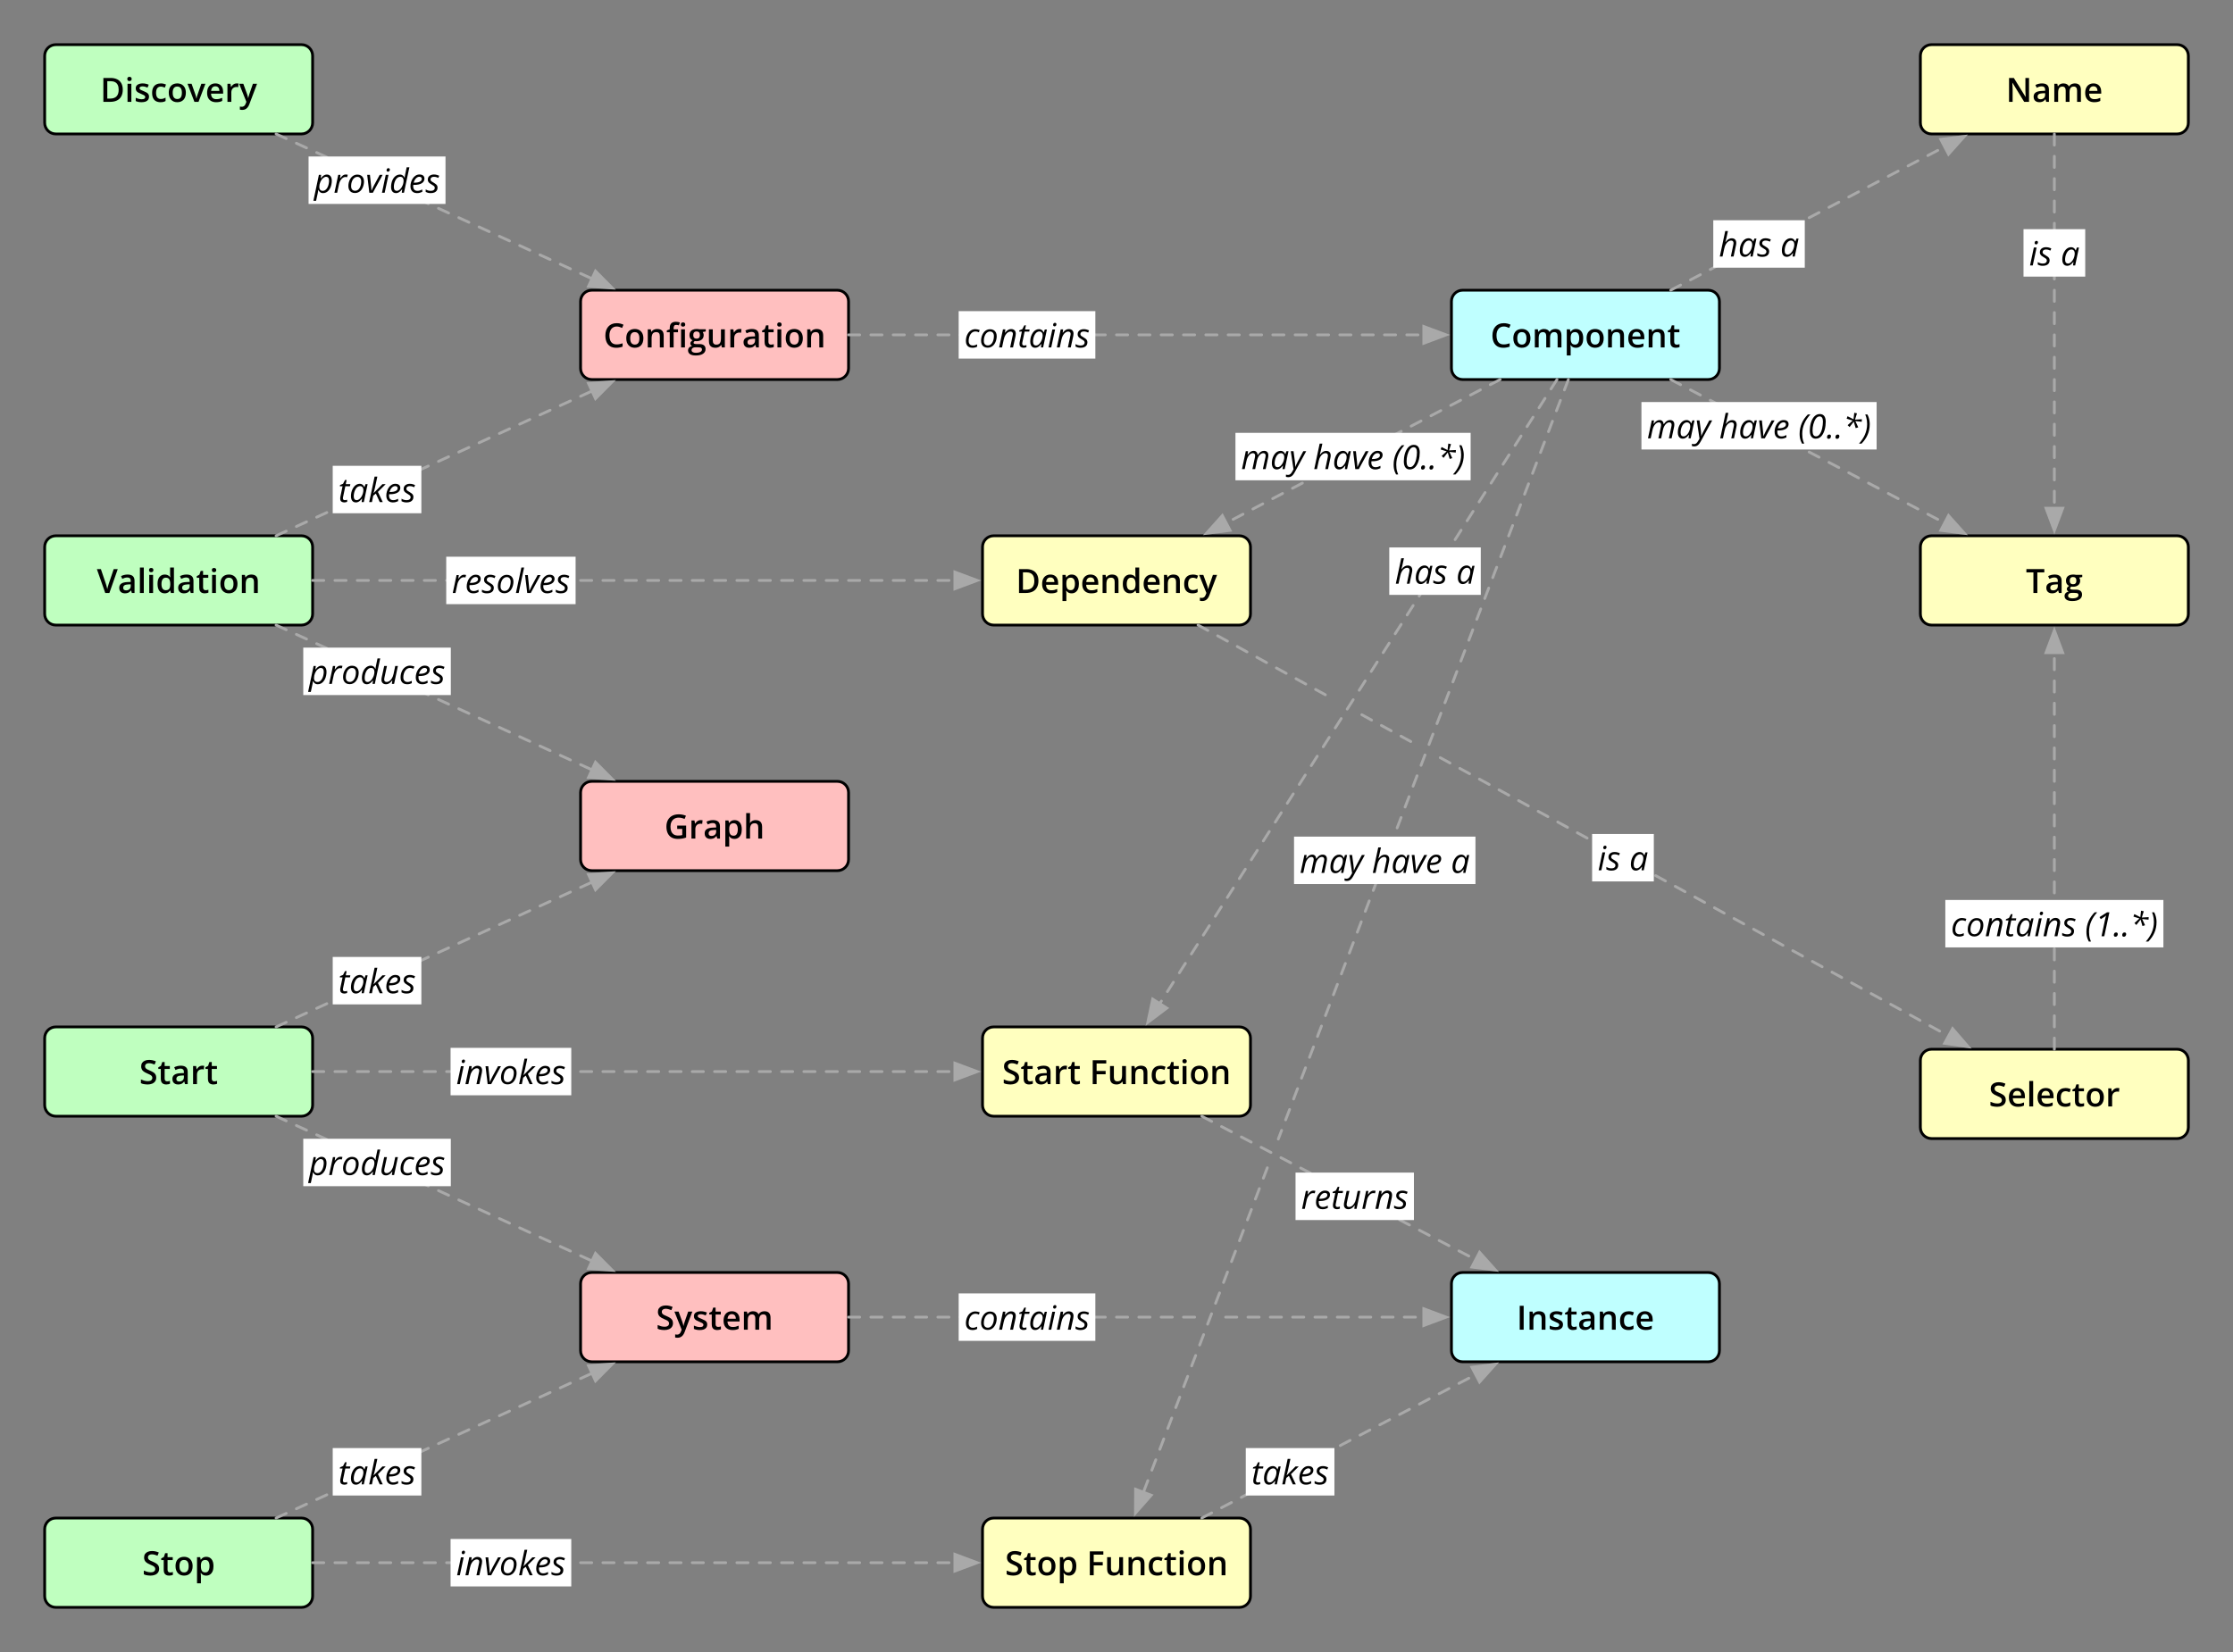 <?xml version="1.0" encoding="UTF-8"?>
<svg xmlns="http://www.w3.org/2000/svg" xmlns:xlink="http://www.w3.org/1999/xlink" width="800pt" height="592pt" viewBox="0 0 800 592" version="1.1">
<rect x="0" y="0" width="800" height="592" fill="#808080" stroke="none"/>
<defs>
<g>
<symbol overflow="visible" id="glyph0-0">
<path style="stroke:none;" d=""/>
</symbol>
<symbol overflow="visible" id="glyph0-1">
<path style="stroke:none;" d="M 4.781 -7.5 C 4.363 -7.5 3.992 -7.422 3.672 -7.266 C 3.348 -7.117 3.078 -6.906 2.859 -6.625 C 2.641 -6.352 2.469 -6.016 2.344 -5.609 C 2.227 -5.211 2.172 -4.77 2.172 -4.281 C 2.172 -3.613 2.266 -3.039 2.453 -2.562 C 2.641 -2.082 2.926 -1.711 3.312 -1.453 C 3.695 -1.203 4.18 -1.078 4.766 -1.078 C 5.129 -1.078 5.484 -1.113 5.828 -1.188 C 6.172 -1.258 6.523 -1.352 6.891 -1.469 L 6.891 -0.281 C 6.547 -0.145 6.191 -0.047 5.828 0.016 C 5.473 0.086 5.066 0.125 4.609 0.125 C 3.734 0.125 3.004 -0.055 2.422 -0.422 C 1.848 -0.785 1.422 -1.297 1.141 -1.953 C 0.859 -2.617 0.719 -3.395 0.719 -4.281 C 0.719 -4.926 0.805 -5.52 0.984 -6.062 C 1.16 -6.602 1.422 -7.066 1.766 -7.453 C 2.109 -7.848 2.531 -8.148 3.031 -8.359 C 3.539 -8.578 4.125 -8.688 4.781 -8.688 C 5.207 -8.688 5.629 -8.641 6.047 -8.547 C 6.461 -8.453 6.848 -8.316 7.203 -8.141 L 6.719 -6.984 C 6.414 -7.117 6.102 -7.238 5.781 -7.344 C 5.457 -7.445 5.125 -7.5 4.781 -7.5 Z M 4.781 -7.5 "/>
</symbol>
<symbol overflow="visible" id="glyph0-2">
<path style="stroke:none;" d="M 6.734 -3.266 C 6.734 -2.723 6.66 -2.242 6.516 -1.828 C 6.379 -1.41 6.176 -1.055 5.906 -0.766 C 5.633 -0.473 5.305 -0.25 4.922 -0.094 C 4.547 0.051 4.117 0.125 3.641 0.125 C 3.203 0.125 2.797 0.051 2.422 -0.094 C 2.047 -0.25 1.723 -0.473 1.453 -0.766 C 1.18 -1.055 0.973 -1.41 0.828 -1.828 C 0.68 -2.242 0.609 -2.723 0.609 -3.266 C 0.609 -3.973 0.727 -4.578 0.969 -5.078 C 1.219 -5.578 1.57 -5.957 2.031 -6.219 C 2.5 -6.477 3.051 -6.609 3.688 -6.609 C 4.281 -6.609 4.805 -6.477 5.266 -6.219 C 5.723 -5.957 6.082 -5.578 6.344 -5.078 C 6.602 -4.578 6.734 -3.973 6.734 -3.266 Z M 2.016 -3.266 C 2.016 -2.785 2.07 -2.379 2.188 -2.047 C 2.312 -1.711 2.492 -1.457 2.734 -1.281 C 2.973 -1.102 3.285 -1.016 3.672 -1.016 C 4.055 -1.016 4.367 -1.102 4.609 -1.281 C 4.848 -1.457 5.023 -1.711 5.141 -2.047 C 5.254 -2.379 5.312 -2.785 5.312 -3.266 C 5.312 -3.734 5.254 -4.129 5.141 -4.453 C 5.023 -4.785 4.848 -5.039 4.609 -5.219 C 4.367 -5.395 4.051 -5.484 3.656 -5.484 C 3.094 -5.484 2.676 -5.289 2.406 -4.906 C 2.145 -4.52 2.016 -3.973 2.016 -3.266 Z M 2.016 -3.266 "/>
</symbol>
<symbol overflow="visible" id="glyph0-3">
<path style="stroke:none;" d="M 4.359 -6.609 C 5.098 -6.609 5.672 -6.422 6.078 -6.047 C 6.484 -5.672 6.688 -5.066 6.688 -4.234 L 6.688 0 L 5.312 0 L 5.312 -3.969 C 5.312 -4.477 5.207 -4.859 5 -5.109 C 4.789 -5.359 4.469 -5.484 4.031 -5.484 C 3.406 -5.484 2.969 -5.289 2.719 -4.906 C 2.477 -4.52 2.359 -3.957 2.359 -3.219 L 2.359 0 L 0.984 0 L 0.984 -6.484 L 2.062 -6.484 L 2.25 -5.609 L 2.328 -5.609 C 2.461 -5.836 2.633 -6.023 2.844 -6.172 C 3.062 -6.316 3.297 -6.426 3.547 -6.5 C 3.805 -6.57 4.078 -6.609 4.359 -6.609 Z M 4.359 -6.609 "/>
</symbol>
<symbol overflow="visible" id="glyph0-4">
<path style="stroke:none;" d="M 4.188 -5.438 L 2.625 -5.438 L 2.625 0 L 1.234 0 L 1.234 -5.438 L 0.188 -5.438 L 0.188 -6.094 L 1.234 -6.5 L 1.234 -6.953 C 1.234 -7.504 1.32 -7.941 1.5 -8.266 C 1.676 -8.586 1.926 -8.82 2.25 -8.969 C 2.57 -9.113 2.961 -9.188 3.422 -9.188 C 3.711 -9.188 3.984 -9.16 4.234 -9.109 C 4.484 -9.055 4.691 -9 4.859 -8.938 L 4.5 -7.906 C 4.363 -7.945 4.211 -7.984 4.047 -8.016 C 3.891 -8.055 3.719 -8.078 3.531 -8.078 C 3.219 -8.078 2.988 -7.977 2.844 -7.781 C 2.695 -7.582 2.625 -7.297 2.625 -6.922 L 2.625 -6.484 L 4.188 -6.484 Z M 6.672 -6.484 L 6.672 0 L 5.297 0 L 5.297 -6.484 Z M 6 -8.969 C 6.207 -8.969 6.391 -8.91 6.547 -8.797 C 6.703 -8.68 6.781 -8.488 6.781 -8.219 C 6.781 -7.945 6.703 -7.75 6.547 -7.625 C 6.391 -7.508 6.207 -7.453 6 -7.453 C 5.781 -7.453 5.594 -7.508 5.438 -7.625 C 5.289 -7.75 5.219 -7.945 5.219 -8.219 C 5.219 -8.488 5.289 -8.68 5.438 -8.797 C 5.594 -8.91 5.781 -8.969 6 -8.969 Z M 6 -8.969 "/>
</symbol>
<symbol overflow="visible" id="glyph0-5">
<path style="stroke:none;" d="M 2.844 2.891 C 1.957 2.891 1.281 2.727 0.812 2.406 C 0.344 2.094 0.109 1.648 0.109 1.078 C 0.109 0.68 0.234 0.344 0.484 0.062 C 0.734 -0.207 1.094 -0.395 1.562 -0.5 C 1.383 -0.582 1.234 -0.707 1.109 -0.875 C 0.984 -1.039 0.922 -1.223 0.922 -1.422 C 0.922 -1.66 0.988 -1.863 1.125 -2.031 C 1.258 -2.207 1.461 -2.379 1.734 -2.547 C 1.391 -2.691 1.113 -2.926 0.906 -3.25 C 0.707 -3.57 0.609 -3.957 0.609 -4.406 C 0.609 -4.875 0.707 -5.27 0.906 -5.594 C 1.102 -5.926 1.395 -6.176 1.781 -6.344 C 2.164 -6.52 2.629 -6.609 3.172 -6.609 C 3.285 -6.609 3.41 -6.602 3.547 -6.594 C 3.691 -6.582 3.82 -6.566 3.938 -6.547 C 4.062 -6.523 4.156 -6.508 4.219 -6.5 L 6.453 -6.5 L 6.453 -5.719 L 5.359 -5.516 C 5.461 -5.367 5.547 -5.203 5.609 -5.016 C 5.672 -4.828 5.703 -4.617 5.703 -4.391 C 5.703 -3.723 5.469 -3.195 5 -2.812 C 4.539 -2.426 3.906 -2.234 3.094 -2.234 C 2.895 -2.242 2.707 -2.258 2.531 -2.281 C 2.383 -2.195 2.273 -2.102 2.203 -2 C 2.129 -1.895 2.094 -1.773 2.094 -1.641 C 2.094 -1.535 2.129 -1.453 2.203 -1.391 C 2.273 -1.328 2.383 -1.281 2.531 -1.25 C 2.676 -1.219 2.859 -1.203 3.078 -1.203 L 4.188 -1.203 C 4.895 -1.203 5.438 -1.051 5.812 -0.75 C 6.188 -0.445 6.375 -0.004 6.375 0.578 C 6.375 1.316 6.066 1.883 5.453 2.281 C 4.848 2.688 3.977 2.891 2.844 2.891 Z M 2.891 1.922 C 3.367 1.922 3.77 1.875 4.094 1.781 C 4.426 1.688 4.676 1.551 4.844 1.375 C 5.008 1.207 5.094 1 5.094 0.75 C 5.094 0.539 5.039 0.379 4.938 0.266 C 4.832 0.148 4.676 0.07 4.469 0.031 C 4.258 -0.008 4 -0.031 3.688 -0.031 L 2.656 -0.031 C 2.406 -0.031 2.18 0.008 1.984 0.094 C 1.785 0.176 1.633 0.289 1.531 0.438 C 1.426 0.594 1.375 0.773 1.375 0.984 C 1.375 1.285 1.504 1.516 1.766 1.672 C 2.023 1.836 2.398 1.922 2.891 1.922 Z M 3.156 -3.141 C 3.562 -3.141 3.859 -3.25 4.047 -3.469 C 4.242 -3.688 4.344 -4 4.344 -4.406 C 4.344 -4.844 4.242 -5.172 4.047 -5.391 C 3.848 -5.609 3.551 -5.719 3.156 -5.719 C 2.77 -5.719 2.473 -5.602 2.266 -5.375 C 2.066 -5.156 1.969 -4.828 1.969 -4.391 C 1.969 -3.992 2.066 -3.688 2.266 -3.469 C 2.473 -3.25 2.77 -3.141 3.156 -3.141 Z M 3.156 -3.141 "/>
</symbol>
<symbol overflow="visible" id="glyph0-6">
<path style="stroke:none;" d="M 6.641 -6.484 L 6.641 0 L 5.562 0 L 5.375 -0.875 L 5.297 -0.875 C 5.16 -0.656 4.984 -0.469 4.766 -0.312 C 4.555 -0.164 4.32 -0.055 4.062 0.016 C 3.812 0.086 3.539 0.125 3.25 0.125 C 2.758 0.125 2.344 0.039 2 -0.125 C 1.656 -0.289 1.391 -0.547 1.203 -0.891 C 1.023 -1.242 0.938 -1.695 0.938 -2.25 L 0.938 -6.484 L 2.312 -6.484 L 2.312 -2.516 C 2.312 -2.004 2.414 -1.625 2.625 -1.375 C 2.832 -1.125 3.148 -1 3.578 -1 C 3.992 -1 4.328 -1.082 4.578 -1.25 C 4.828 -1.426 5 -1.68 5.094 -2.016 C 5.195 -2.359 5.25 -2.773 5.25 -3.266 L 5.25 -6.484 Z M 6.641 -6.484 "/>
</symbol>
<symbol overflow="visible" id="glyph0-7">
<path style="stroke:none;" d="M 4.266 -6.609 C 4.379 -6.609 4.5 -6.602 4.625 -6.594 C 4.758 -6.582 4.875 -6.566 4.969 -6.547 L 4.828 -5.25 C 4.754 -5.281 4.656 -5.301 4.531 -5.312 C 4.414 -5.32 4.312 -5.328 4.219 -5.328 C 3.969 -5.328 3.727 -5.285 3.5 -5.203 C 3.281 -5.129 3.082 -5.008 2.906 -4.844 C 2.738 -4.676 2.609 -4.473 2.516 -4.234 C 2.422 -3.992 2.375 -3.711 2.375 -3.391 L 2.375 0 L 0.984 0 L 0.984 -6.484 L 2.062 -6.484 L 2.25 -5.344 L 2.312 -5.344 C 2.445 -5.57 2.609 -5.781 2.797 -5.969 C 2.984 -6.164 3.203 -6.32 3.453 -6.438 C 3.703 -6.551 3.973 -6.609 4.266 -6.609 Z M 4.266 -6.609 "/>
</symbol>
<symbol overflow="visible" id="glyph0-8">
<path style="stroke:none;" d="M 3.531 -6.609 C 4.352 -6.609 4.973 -6.426 5.391 -6.062 C 5.805 -5.695 6.016 -5.129 6.016 -4.359 L 6.016 0 L 5.047 0 L 4.781 -0.922 L 4.734 -0.922 C 4.547 -0.68 4.352 -0.484 4.156 -0.328 C 3.969 -0.18 3.742 -0.07 3.484 0 C 3.223 0.082 2.91 0.125 2.547 0.125 C 2.16 0.125 1.816 0.051 1.516 -0.094 C 1.211 -0.238 0.973 -0.457 0.797 -0.75 C 0.617 -1.039 0.531 -1.41 0.531 -1.859 C 0.531 -2.523 0.773 -3.023 1.266 -3.359 C 1.766 -3.703 2.52 -3.891 3.531 -3.922 L 4.656 -3.969 L 4.656 -4.312 C 4.656 -4.758 4.551 -5.078 4.344 -5.266 C 4.133 -5.461 3.844 -5.562 3.469 -5.562 C 3.145 -5.562 2.828 -5.516 2.516 -5.422 C 2.211 -5.328 1.914 -5.207 1.625 -5.062 L 1.188 -6.047 C 1.5 -6.211 1.859 -6.348 2.266 -6.453 C 2.672 -6.555 3.094 -6.609 3.531 -6.609 Z M 4.656 -3.094 L 3.812 -3.078 C 3.125 -3.047 2.641 -2.926 2.359 -2.719 C 2.086 -2.508 1.953 -2.223 1.953 -1.859 C 1.953 -1.535 2.047 -1.301 2.234 -1.156 C 2.43 -1.008 2.688 -0.938 3 -0.938 C 3.469 -0.938 3.859 -1.07 4.172 -1.344 C 4.492 -1.613 4.656 -2.008 4.656 -2.531 Z M 4.656 -3.094 "/>
</symbol>
<symbol overflow="visible" id="glyph0-9">
<path style="stroke:none;" d="M 3.406 -1 C 3.582 -1 3.758 -1.016 3.938 -1.047 C 4.113 -1.078 4.27 -1.117 4.406 -1.172 L 4.406 -0.125 C 4.258 -0.062 4.062 -0.004 3.812 0.047 C 3.57 0.098 3.32 0.125 3.062 0.125 C 2.695 0.125 2.367 0.062 2.078 -0.062 C 1.785 -0.188 1.551 -0.398 1.375 -0.703 C 1.207 -1.004 1.125 -1.422 1.125 -1.953 L 1.125 -5.438 L 0.234 -5.438 L 0.234 -6.047 L 1.188 -6.547 L 1.641 -7.922 L 2.5 -7.922 L 2.5 -6.484 L 4.359 -6.484 L 4.359 -5.438 L 2.5 -5.438 L 2.5 -1.969 C 2.5 -1.645 2.582 -1.398 2.75 -1.234 C 2.914 -1.078 3.133 -1 3.406 -1 Z M 3.406 -1 "/>
</symbol>
<symbol overflow="visible" id="glyph0-10">
<path style="stroke:none;" d="M 2.359 -6.484 L 2.359 0 L 0.984 0 L 0.984 -6.484 Z M 1.688 -8.969 C 1.895 -8.969 2.078 -8.91 2.234 -8.797 C 2.391 -8.68 2.469 -8.488 2.469 -8.219 C 2.469 -7.945 2.391 -7.75 2.234 -7.625 C 2.078 -7.508 1.895 -7.453 1.688 -7.453 C 1.469 -7.453 1.281 -7.508 1.125 -7.625 C 0.977 -7.75 0.906 -7.945 0.906 -8.219 C 0.906 -8.488 0.977 -8.68 1.125 -8.797 C 1.281 -8.91 1.469 -8.969 1.688 -8.969 Z M 1.688 -8.969 "/>
</symbol>
<symbol overflow="visible" id="glyph0-11">
<path style="stroke:none;" d="M 8.312 -6.609 C 9.039 -6.609 9.586 -6.422 9.953 -6.047 C 10.328 -5.672 10.516 -5.07 10.516 -4.25 L 10.516 0 L 9.141 0 L 9.141 -4 C 9.141 -4.488 9.039 -4.859 8.844 -5.109 C 8.656 -5.359 8.363 -5.484 7.969 -5.484 C 7.426 -5.484 7.035 -5.305 6.797 -4.953 C 6.555 -4.609 6.438 -4.102 6.438 -3.438 L 6.438 0 L 5.062 0 L 5.062 -4 C 5.062 -4.32 5.02 -4.594 4.938 -4.812 C 4.852 -5.039 4.723 -5.207 4.547 -5.312 C 4.379 -5.426 4.16 -5.484 3.891 -5.484 C 3.516 -5.484 3.211 -5.395 2.984 -5.219 C 2.766 -5.051 2.602 -4.801 2.5 -4.469 C 2.406 -4.133 2.359 -3.723 2.359 -3.234 L 2.359 0 L 0.984 0 L 0.984 -6.484 L 2.062 -6.484 L 2.25 -5.609 L 2.328 -5.609 C 2.461 -5.836 2.629 -6.023 2.828 -6.172 C 3.023 -6.316 3.242 -6.426 3.484 -6.5 C 3.723 -6.57 3.973 -6.609 4.234 -6.609 C 4.723 -6.609 5.129 -6.52 5.453 -6.344 C 5.785 -6.176 6.035 -5.922 6.203 -5.578 L 6.312 -5.578 C 6.508 -5.93 6.789 -6.191 7.156 -6.359 C 7.52 -6.523 7.906 -6.609 8.312 -6.609 Z M 8.312 -6.609 "/>
</symbol>
<symbol overflow="visible" id="glyph0-12">
<path style="stroke:none;" d="M 4.312 -6.609 C 5.082 -6.609 5.703 -6.328 6.172 -5.766 C 6.641 -5.203 6.875 -4.367 6.875 -3.266 C 6.875 -2.523 6.766 -1.906 6.547 -1.406 C 6.328 -0.906 6.02 -0.523 5.625 -0.266 C 5.238 -0.004 4.789 0.125 4.281 0.125 C 3.945 0.125 3.66 0.082 3.422 0 C 3.18 -0.094 2.973 -0.207 2.797 -0.344 C 2.629 -0.488 2.488 -0.641 2.375 -0.797 L 2.281 -0.797 C 2.301 -0.641 2.32 -0.469 2.344 -0.281 C 2.363 -0.094 2.375 0.078 2.375 0.234 L 2.375 2.875 L 0.984 2.875 L 0.984 -6.484 L 2.109 -6.484 L 2.297 -5.594 L 2.375 -5.594 C 2.488 -5.77 2.633 -5.938 2.812 -6.094 C 2.988 -6.25 3.195 -6.375 3.438 -6.469 C 3.688 -6.562 3.977 -6.609 4.312 -6.609 Z M 3.938 -5.484 C 3.562 -5.484 3.258 -5.406 3.031 -5.25 C 2.801 -5.102 2.633 -4.879 2.531 -4.578 C 2.426 -4.273 2.375 -3.898 2.375 -3.453 L 2.375 -3.266 C 2.375 -2.773 2.422 -2.363 2.516 -2.031 C 2.617 -1.695 2.785 -1.441 3.016 -1.266 C 3.242 -1.098 3.562 -1.016 3.969 -1.016 C 4.301 -1.016 4.578 -1.102 4.797 -1.281 C 5.016 -1.469 5.176 -1.727 5.281 -2.062 C 5.395 -2.406 5.453 -2.812 5.453 -3.281 C 5.453 -3.977 5.328 -4.52 5.078 -4.906 C 4.836 -5.289 4.457 -5.484 3.938 -5.484 Z M 3.938 -5.484 "/>
</symbol>
<symbol overflow="visible" id="glyph0-13">
<path style="stroke:none;" d="M 3.562 -6.609 C 4.145 -6.609 4.641 -6.488 5.047 -6.25 C 5.461 -6.008 5.781 -5.672 6 -5.234 C 6.227 -4.797 6.344 -4.273 6.344 -3.672 L 6.344 -2.938 L 2.016 -2.938 C 2.035 -2.301 2.203 -1.812 2.516 -1.469 C 2.836 -1.133 3.289 -0.969 3.875 -0.969 C 4.289 -0.969 4.66 -1.004 4.984 -1.078 C 5.316 -1.16 5.66 -1.281 6.016 -1.438 L 6.016 -0.328 C 5.691 -0.172 5.363 -0.055 5.031 0.016 C 4.695 0.086 4.297 0.125 3.828 0.125 C 3.18 0.125 2.617 0 2.141 -0.25 C 1.66 -0.5 1.285 -0.867 1.016 -1.359 C 0.742 -1.859 0.609 -2.473 0.609 -3.203 C 0.609 -3.93 0.727 -4.547 0.969 -5.047 C 1.219 -5.555 1.562 -5.941 2 -6.203 C 2.445 -6.473 2.969 -6.609 3.562 -6.609 Z M 3.562 -5.578 C 3.133 -5.578 2.785 -5.438 2.516 -5.156 C 2.242 -4.875 2.086 -4.461 2.047 -3.922 L 5 -3.922 C 5 -4.242 4.945 -4.531 4.844 -4.781 C 4.738 -5.031 4.582 -5.223 4.375 -5.359 C 4.164 -5.504 3.895 -5.578 3.562 -5.578 Z M 3.562 -5.578 "/>
</symbol>
<symbol overflow="visible" id="glyph0-14">
<path style="stroke:none;" d="M 4.094 0 L 2.688 0 L 2.688 -7.375 L 0.172 -7.375 L 0.172 -8.562 L 6.594 -8.562 L 6.594 -7.375 L 4.094 -7.375 Z M 4.094 0 "/>
</symbol>
<symbol overflow="visible" id="glyph0-15">
<path style="stroke:none;" d="M 6.078 -2.328 C 6.078 -1.828 5.953 -1.391 5.703 -1.016 C 5.453 -0.648 5.094 -0.367 4.625 -0.172 C 4.164 0.023 3.617 0.125 2.984 0.125 C 2.672 0.125 2.367 0.102 2.078 0.062 C 1.797 0.031 1.523 -0.016 1.266 -0.078 C 1.016 -0.148 0.789 -0.238 0.594 -0.344 L 0.594 -1.672 C 0.938 -1.516 1.32 -1.375 1.75 -1.25 C 2.176 -1.125 2.613 -1.062 3.062 -1.062 C 3.426 -1.062 3.727 -1.109 3.969 -1.203 C 4.207 -1.305 4.383 -1.445 4.5 -1.625 C 4.625 -1.801 4.688 -2.008 4.688 -2.25 C 4.688 -2.5 4.613 -2.711 4.469 -2.891 C 4.332 -3.066 4.129 -3.227 3.859 -3.375 C 3.586 -3.52 3.242 -3.676 2.828 -3.844 C 2.547 -3.957 2.273 -4.086 2.016 -4.234 C 1.766 -4.379 1.535 -4.547 1.328 -4.734 C 1.129 -4.93 0.973 -5.164 0.859 -5.438 C 0.742 -5.707 0.688 -6.02 0.688 -6.375 C 0.688 -6.863 0.801 -7.281 1.031 -7.625 C 1.27 -7.969 1.598 -8.227 2.016 -8.406 C 2.441 -8.594 2.941 -8.688 3.516 -8.688 C 3.961 -8.688 4.383 -8.641 4.781 -8.547 C 5.176 -8.453 5.566 -8.32 5.953 -8.156 L 5.5 -7.016 C 5.145 -7.16 4.801 -7.273 4.469 -7.359 C 4.145 -7.453 3.812 -7.5 3.469 -7.5 C 3.176 -7.5 2.926 -7.453 2.719 -7.359 C 2.508 -7.266 2.348 -7.133 2.234 -6.969 C 2.129 -6.812 2.078 -6.625 2.078 -6.406 C 2.078 -6.156 2.141 -5.941 2.266 -5.766 C 2.391 -5.598 2.582 -5.441 2.844 -5.297 C 3.102 -5.16 3.438 -5.008 3.844 -4.844 C 4.312 -4.645 4.711 -4.438 5.047 -4.219 C 5.379 -4.008 5.633 -3.754 5.812 -3.453 C 5.988 -3.148 6.078 -2.773 6.078 -2.328 Z M 6.078 -2.328 "/>
</symbol>
<symbol overflow="visible" id="glyph0-16">
<path style="stroke:none;" d="M 2.375 0 L 0.984 0 L 0.984 -9.125 L 2.375 -9.125 Z M 2.375 0 "/>
</symbol>
<symbol overflow="visible" id="glyph0-17">
<path style="stroke:none;" d="M 3.594 0.125 C 2.977 0.125 2.445 0.004 2 -0.234 C 1.551 -0.473 1.207 -0.836 0.969 -1.328 C 0.727 -1.828 0.609 -2.457 0.609 -3.219 C 0.609 -4 0.738 -4.641 1 -5.141 C 1.27 -5.641 1.641 -6.008 2.109 -6.25 C 2.578 -6.488 3.117 -6.609 3.734 -6.609 C 4.117 -6.609 4.469 -6.566 4.781 -6.484 C 5.094 -6.41 5.359 -6.32 5.578 -6.219 L 5.172 -5.109 C 4.93 -5.211 4.688 -5.297 4.438 -5.359 C 4.188 -5.43 3.945 -5.469 3.719 -5.469 C 3.332 -5.469 3.016 -5.379 2.766 -5.203 C 2.516 -5.035 2.328 -4.785 2.203 -4.453 C 2.078 -4.129 2.016 -3.719 2.016 -3.219 C 2.016 -2.75 2.078 -2.348 2.203 -2.016 C 2.328 -1.691 2.516 -1.445 2.766 -1.281 C 3.016 -1.113 3.316 -1.031 3.672 -1.031 C 4.023 -1.031 4.344 -1.07 4.625 -1.156 C 4.906 -1.25 5.172 -1.363 5.422 -1.5 L 5.422 -0.297 C 5.18 -0.16 4.922 -0.055 4.641 0.016 C 4.359 0.086 4.008 0.125 3.594 0.125 Z M 3.594 0.125 "/>
</symbol>
<symbol overflow="visible" id="glyph0-18">
<path style="stroke:none;" d="M 8.078 -4.359 C 8.078 -3.398 7.895 -2.598 7.531 -1.953 C 7.176 -1.305 6.656 -0.816 5.969 -0.484 C 5.289 -0.16 4.469 0 3.5 0 L 1.125 0 L 1.125 -8.562 L 3.766 -8.562 C 4.648 -8.562 5.414 -8.398 6.062 -8.078 C 6.707 -7.766 7.203 -7.297 7.547 -6.672 C 7.898 -6.055 8.078 -5.285 8.078 -4.359 Z M 6.609 -4.328 C 6.609 -5.023 6.5 -5.598 6.281 -6.047 C 6.062 -6.504 5.738 -6.844 5.312 -7.062 C 4.883 -7.289 4.359 -7.406 3.734 -7.406 L 2.531 -7.406 L 2.531 -1.172 L 3.531 -1.172 C 4.562 -1.172 5.332 -1.438 5.844 -1.969 C 6.352 -2.5 6.609 -3.285 6.609 -4.328 Z M 6.609 -4.328 "/>
</symbol>
<symbol overflow="visible" id="glyph0-19">
<path style="stroke:none;" d="M 3.172 0.125 C 2.391 0.125 1.766 -0.156 1.297 -0.719 C 0.836 -1.289 0.609 -2.129 0.609 -3.234 C 0.609 -4.348 0.844 -5.188 1.312 -5.75 C 1.789 -6.32 2.414 -6.609 3.188 -6.609 C 3.52 -6.609 3.805 -6.562 4.047 -6.469 C 4.297 -6.383 4.508 -6.27 4.688 -6.125 C 4.863 -5.977 5.016 -5.812 5.141 -5.625 L 5.203 -5.625 C 5.191 -5.75 5.172 -5.926 5.141 -6.156 C 5.117 -6.383 5.109 -6.594 5.109 -6.781 L 5.109 -9.125 L 6.484 -9.125 L 6.484 0 L 5.406 0 L 5.156 -0.891 L 5.109 -0.891 C 4.984 -0.703 4.832 -0.531 4.656 -0.375 C 4.477 -0.227 4.266 -0.109 4.016 -0.016 C 3.773 0.078 3.492 0.125 3.172 0.125 Z M 3.547 -1 C 4.141 -1 4.555 -1.164 4.797 -1.5 C 5.035 -1.844 5.16 -2.359 5.172 -3.047 L 5.172 -3.219 C 5.172 -3.945 5.051 -4.504 4.812 -4.891 C 4.582 -5.285 4.16 -5.484 3.547 -5.484 C 3.047 -5.484 2.664 -5.281 2.406 -4.875 C 2.145 -4.477 2.016 -3.922 2.016 -3.203 C 2.016 -2.492 2.145 -1.945 2.406 -1.562 C 2.664 -1.188 3.047 -1 3.547 -1 Z M 3.547 -1 "/>
</symbol>
<symbol overflow="visible" id="glyph0-20">
<path style="stroke:none;" d="M 0 -6.484 L 1.5 -6.484 L 2.844 -2.781 C 2.895 -2.613 2.945 -2.445 3 -2.281 C 3.051 -2.125 3.094 -1.969 3.125 -1.812 C 3.164 -1.656 3.195 -1.5 3.219 -1.344 L 3.25 -1.344 C 3.289 -1.539 3.348 -1.766 3.422 -2.016 C 3.492 -2.273 3.57 -2.531 3.656 -2.781 L 4.938 -6.484 L 6.422 -6.484 L 3.641 0.891 C 3.484 1.316 3.285 1.676 3.047 1.969 C 2.816 2.27 2.539 2.5 2.219 2.656 C 1.906 2.812 1.547 2.891 1.141 2.891 C 0.941 2.891 0.77 2.879 0.625 2.859 C 0.488 2.836 0.367 2.812 0.266 2.781 L 0.266 1.688 C 0.348 1.707 0.453 1.723 0.578 1.734 C 0.703 1.754 0.832 1.766 0.969 1.766 C 1.207 1.766 1.414 1.711 1.594 1.609 C 1.781 1.516 1.938 1.379 2.062 1.203 C 2.188 1.023 2.289 0.82 2.375 0.594 L 2.594 -0.016 Z M 0 -6.484 "/>
</symbol>
<symbol overflow="visible" id="glyph0-21">
<path style="stroke:none;" d="M 5.344 -1.859 C 5.344 -1.43 5.238 -1.066 5.031 -0.766 C 4.82 -0.473 4.52 -0.25 4.125 -0.094 C 3.727 0.051 3.242 0.125 2.672 0.125 C 2.223 0.125 1.832 0.086 1.5 0.016 C 1.176 -0.047 0.867 -0.145 0.578 -0.281 L 0.578 -1.469 C 0.891 -1.32 1.238 -1.195 1.625 -1.094 C 2.008 -0.988 2.375 -0.938 2.719 -0.938 C 3.164 -0.938 3.488 -1.004 3.688 -1.141 C 3.883 -1.285 3.984 -1.477 3.984 -1.719 C 3.984 -1.852 3.941 -1.977 3.859 -2.094 C 3.785 -2.207 3.641 -2.32 3.422 -2.438 C 3.203 -2.562 2.883 -2.707 2.469 -2.875 C 2.062 -3.039 1.719 -3.203 1.438 -3.359 C 1.156 -3.523 0.941 -3.723 0.797 -3.953 C 0.648 -4.191 0.578 -4.492 0.578 -4.859 C 0.578 -5.43 0.805 -5.863 1.266 -6.156 C 1.723 -6.457 2.328 -6.609 3.078 -6.609 C 3.473 -6.609 3.848 -6.566 4.203 -6.484 C 4.555 -6.41 4.898 -6.297 5.234 -6.141 L 4.812 -5.109 C 4.508 -5.234 4.211 -5.336 3.922 -5.422 C 3.629 -5.504 3.332 -5.547 3.031 -5.547 C 2.664 -5.547 2.391 -5.488 2.203 -5.375 C 2.023 -5.27 1.938 -5.117 1.938 -4.922 C 1.938 -4.766 1.977 -4.633 2.062 -4.531 C 2.156 -4.426 2.312 -4.32 2.531 -4.219 C 2.75 -4.113 3.055 -3.984 3.453 -3.828 C 3.836 -3.672 4.172 -3.508 4.453 -3.344 C 4.742 -3.188 4.961 -2.988 5.109 -2.75 C 5.266 -2.52 5.344 -2.223 5.344 -1.859 Z M 5.344 -1.859 "/>
</symbol>
<symbol overflow="visible" id="glyph0-22">
<path style="stroke:none;" d="M 2.469 0 L 0 -6.484 L 1.453 -6.484 L 2.797 -2.672 C 2.879 -2.43 2.957 -2.172 3.031 -1.891 C 3.102 -1.609 3.148 -1.375 3.172 -1.188 L 3.219 -1.188 C 3.25 -1.383 3.301 -1.625 3.375 -1.906 C 3.457 -2.188 3.539 -2.441 3.625 -2.672 L 4.953 -6.484 L 6.406 -6.484 L 3.938 0 Z M 2.469 0 "/>
</symbol>
<symbol overflow="visible" id="glyph0-23">
<path style="stroke:none;" d="M 4.578 -4.656 L 7.781 -4.656 L 7.781 -0.359 C 7.332 -0.203 6.867 -0.082 6.391 0 C 5.91 0.082 5.367 0.125 4.766 0.125 C 3.898 0.125 3.164 -0.047 2.562 -0.391 C 1.957 -0.742 1.5 -1.25 1.188 -1.906 C 0.875 -2.562 0.719 -3.359 0.719 -4.297 C 0.719 -5.18 0.891 -5.953 1.234 -6.609 C 1.586 -7.273 2.094 -7.785 2.75 -8.141 C 3.414 -8.504 4.223 -8.688 5.172 -8.688 C 5.629 -8.688 6.078 -8.641 6.516 -8.547 C 6.953 -8.461 7.352 -8.336 7.719 -8.172 L 7.219 -7.016 C 6.938 -7.148 6.613 -7.266 6.25 -7.359 C 5.895 -7.453 5.523 -7.5 5.141 -7.5 C 4.523 -7.5 3.992 -7.363 3.547 -7.094 C 3.109 -6.832 2.77 -6.457 2.531 -5.969 C 2.289 -5.488 2.172 -4.922 2.172 -4.266 C 2.172 -3.629 2.266 -3.07 2.453 -2.594 C 2.648 -2.113 2.953 -1.738 3.359 -1.469 C 3.766 -1.207 4.289 -1.078 4.938 -1.078 C 5.258 -1.078 5.535 -1.094 5.766 -1.125 C 5.992 -1.156 6.203 -1.195 6.391 -1.25 L 6.391 -3.453 L 4.578 -3.453 Z M 4.578 -4.656 "/>
</symbol>
<symbol overflow="visible" id="glyph0-24">
<path style="stroke:none;" d="M 2.359 -9.125 L 2.359 -6.828 C 2.359 -6.586 2.352 -6.352 2.344 -6.125 C 2.332 -5.906 2.316 -5.734 2.297 -5.609 L 2.375 -5.609 C 2.508 -5.828 2.676 -6.008 2.875 -6.156 C 3.07 -6.301 3.297 -6.41 3.547 -6.484 C 3.797 -6.566 4.062 -6.609 4.344 -6.609 C 4.844 -6.609 5.266 -6.523 5.609 -6.359 C 5.953 -6.191 6.219 -5.93 6.406 -5.578 C 6.594 -5.234 6.688 -4.785 6.688 -4.234 L 6.688 0 L 5.312 0 L 5.312 -3.969 C 5.312 -4.477 5.207 -4.859 5 -5.109 C 4.789 -5.359 4.469 -5.484 4.031 -5.484 C 3.613 -5.484 3.281 -5.395 3.031 -5.219 C 2.789 -5.051 2.617 -4.797 2.516 -4.453 C 2.41 -4.117 2.359 -3.707 2.359 -3.219 L 2.359 0 L 0.984 0 L 0.984 -9.125 Z M 2.359 -9.125 "/>
</symbol>
<symbol overflow="visible" id="glyph0-25">
<path style="stroke:none;" d="M 8.281 0 L 6.547 0 L 2.344 -6.844 L 2.297 -6.844 C 2.316 -6.613 2.332 -6.367 2.344 -6.109 C 2.352 -5.848 2.363 -5.582 2.375 -5.312 C 2.383 -5.039 2.395 -4.766 2.406 -4.484 L 2.406 0 L 1.125 0 L 1.125 -8.562 L 2.844 -8.562 L 7.031 -1.781 L 7.078 -1.781 C 7.066 -1.977 7.055 -2.203 7.047 -2.453 C 7.035 -2.711 7.023 -2.977 7.016 -3.25 C 7.004 -3.531 6.992 -3.801 6.984 -4.062 L 6.984 -8.562 L 8.281 -8.562 Z M 8.281 0 "/>
</symbol>
<symbol overflow="visible" id="glyph0-26">
<path style="stroke:none;" d=""/>
</symbol>
<symbol overflow="visible" id="glyph0-27">
<path style="stroke:none;" d="M 2.516 0 L 1.125 0 L 1.125 -8.562 L 5.969 -8.562 L 5.969 -7.391 L 2.516 -7.391 L 2.516 -4.719 L 5.75 -4.719 L 5.75 -3.531 L 2.516 -3.531 Z M 2.516 0 "/>
</symbol>
<symbol overflow="visible" id="glyph0-28">
<path style="stroke:none;" d="M 1.125 0 L 1.125 -8.562 L 2.531 -8.562 L 2.531 0 Z M 1.125 0 "/>
</symbol>
<symbol overflow="visible" id="glyph0-29">
<path style="stroke:none;" d="M 7.484 -8.562 L 4.484 0 L 3 0 L 0 -8.562 L 1.438 -8.562 L 3.25 -3.203 C 3.301 -3.047 3.359 -2.852 3.422 -2.625 C 3.484 -2.406 3.539 -2.18 3.594 -1.953 C 3.656 -1.734 3.703 -1.535 3.734 -1.359 C 3.766 -1.535 3.805 -1.734 3.859 -1.953 C 3.922 -2.18 3.984 -2.406 4.047 -2.625 C 4.109 -2.852 4.164 -3.047 4.219 -3.203 L 6.031 -8.562 Z M 7.484 -8.562 "/>
</symbol>
<symbol overflow="visible" id="glyph1-0">
<path style="stroke:none;" d=""/>
</symbol>
<symbol overflow="visible" id="glyph1-1">
<path style="stroke:none;" d="M 2.969 0.125 C 2.488 0.125 2.066 0.035 1.703 -0.141 C 1.348 -0.328 1.07 -0.598 0.875 -0.953 C 0.688 -1.316 0.594 -1.758 0.594 -2.281 C 0.594 -2.738 0.641 -3.176 0.734 -3.594 C 0.836 -4.02 0.984 -4.41 1.172 -4.766 C 1.359 -5.117 1.586 -5.426 1.859 -5.688 C 2.141 -5.957 2.453 -6.164 2.797 -6.312 C 3.148 -6.469 3.535 -6.547 3.953 -6.547 C 4.223 -6.547 4.492 -6.516 4.766 -6.453 C 5.047 -6.398 5.301 -6.328 5.531 -6.234 L 5.25 -5.422 C 5.082 -5.492 4.891 -5.562 4.672 -5.625 C 4.453 -5.688 4.211 -5.719 3.953 -5.719 C 3.598 -5.719 3.273 -5.629 2.984 -5.453 C 2.691 -5.273 2.441 -5.023 2.234 -4.703 C 2.023 -4.379 1.863 -4.016 1.75 -3.609 C 1.633 -3.203 1.578 -2.766 1.578 -2.297 C 1.578 -1.961 1.633 -1.676 1.75 -1.438 C 1.875 -1.195 2.047 -1.008 2.266 -0.875 C 2.484 -0.75 2.75 -0.688 3.062 -0.688 C 3.344 -0.688 3.609 -0.723 3.859 -0.797 C 4.117 -0.879 4.367 -0.977 4.609 -1.094 L 4.609 -0.266 C 4.391 -0.148 4.141 -0.055 3.859 0.016 C 3.586 0.086 3.289 0.125 2.969 0.125 Z M 2.969 0.125 "/>
</symbol>
<symbol overflow="visible" id="glyph1-2">
<path style="stroke:none;" d="M 2.953 0.094 C 2.461 0.094 2.039 -0.004 1.688 -0.203 C 1.332 -0.41 1.062 -0.695 0.875 -1.062 C 0.688 -1.438 0.594 -1.875 0.594 -2.375 C 0.594 -2.781 0.633 -3.18 0.719 -3.578 C 0.812 -3.973 0.945 -4.348 1.125 -4.703 C 1.301 -5.055 1.516 -5.367 1.766 -5.641 C 2.023 -5.91 2.328 -6.125 2.672 -6.281 C 3.016 -6.438 3.395 -6.516 3.812 -6.516 C 4.312 -6.516 4.738 -6.41 5.094 -6.203 C 5.445 -6.004 5.719 -5.719 5.906 -5.344 C 6.094 -4.977 6.188 -4.539 6.188 -4.031 C 6.188 -3.633 6.141 -3.238 6.047 -2.844 C 5.961 -2.445 5.832 -2.07 5.656 -1.719 C 5.488 -1.363 5.273 -1.051 5.016 -0.781 C 4.754 -0.508 4.453 -0.297 4.109 -0.141 C 3.766 0.016 3.379 0.094 2.953 0.094 Z M 3.016 -0.719 C 3.254 -0.719 3.484 -0.766 3.703 -0.859 C 3.922 -0.961 4.117 -1.109 4.297 -1.297 C 4.484 -1.492 4.641 -1.734 4.766 -2.016 C 4.898 -2.297 5.004 -2.613 5.078 -2.969 C 5.148 -3.32 5.188 -3.711 5.188 -4.141 C 5.188 -4.398 5.141 -4.645 5.047 -4.875 C 4.961 -5.113 4.816 -5.312 4.609 -5.469 C 4.41 -5.625 4.148 -5.703 3.828 -5.703 C 3.547 -5.703 3.289 -5.645 3.062 -5.531 C 2.832 -5.414 2.625 -5.254 2.438 -5.047 C 2.25 -4.836 2.094 -4.594 1.969 -4.312 C 1.844 -4.031 1.742 -3.723 1.672 -3.391 C 1.609 -3.055 1.578 -2.703 1.578 -2.328 C 1.578 -1.816 1.703 -1.422 1.953 -1.141 C 2.203 -0.859 2.555 -0.719 3.016 -0.719 Z M 3.016 -0.719 "/>
</symbol>
<symbol overflow="visible" id="glyph1-3">
<path style="stroke:none;" d="M 0.297 0 L 1.672 -6.453 L 2.531 -6.453 L 2.391 -5.219 C 2.547 -5.414 2.727 -5.617 2.938 -5.828 C 3.145 -6.035 3.383 -6.211 3.656 -6.359 C 3.938 -6.504 4.258 -6.578 4.625 -6.578 C 4.969 -6.578 5.258 -6.508 5.5 -6.375 C 5.75 -6.25 5.938 -6.066 6.062 -5.828 C 6.195 -5.586 6.266 -5.301 6.266 -4.969 C 6.266 -4.781 6.25 -4.594 6.219 -4.406 C 6.195 -4.227 6.172 -4.066 6.141 -3.922 L 5.281 0 L 4.25 0 L 5.109 -4.062 C 5.148 -4.227 5.18 -4.375 5.203 -4.5 C 5.223 -4.625 5.234 -4.742 5.234 -4.859 C 5.234 -5.129 5.156 -5.332 5 -5.469 C 4.852 -5.613 4.641 -5.688 4.359 -5.688 C 4.066 -5.688 3.766 -5.586 3.453 -5.391 C 3.141 -5.203 2.848 -4.895 2.578 -4.469 C 2.305 -4.051 2.098 -3.504 1.953 -2.828 L 1.344 0 Z M 0.297 0 "/>
</symbol>
<symbol overflow="visible" id="glyph1-4">
<path style="stroke:none;" d="M 2.172 0.125 C 1.742 0.125 1.391 0.02 1.109 -0.188 C 0.828 -0.395 0.688 -0.75 0.688 -1.25 C 0.688 -1.375 0.691 -1.504 0.703 -1.641 C 0.723 -1.785 0.75 -1.938 0.781 -2.094 L 1.531 -5.672 L 0.547 -5.672 L 0.641 -6.125 L 1.703 -6.547 L 2.406 -7.906 L 2.984 -7.906 L 2.672 -6.422 L 4.312 -6.422 L 4.172 -5.672 L 2.516 -5.672 L 1.766 -2.078 C 1.734 -1.961 1.707 -1.844 1.688 -1.719 C 1.664 -1.594 1.656 -1.473 1.656 -1.359 C 1.656 -1.172 1.703 -1.008 1.797 -0.875 C 1.898 -0.75 2.07 -0.688 2.312 -0.688 C 2.457 -0.688 2.598 -0.695 2.734 -0.719 C 2.867 -0.75 3.016 -0.789 3.172 -0.844 L 3.172 -0.094 C 3.078 -0.039 2.93 0.004 2.734 0.047 C 2.535 0.098 2.348 0.125 2.172 0.125 Z M 2.172 0.125 "/>
</symbol>
<symbol overflow="visible" id="glyph1-5">
<path style="stroke:none;" d="M 2.328 0.125 C 1.973 0.125 1.664 0.039 1.406 -0.125 C 1.145 -0.301 0.941 -0.551 0.797 -0.875 C 0.648 -1.207 0.578 -1.609 0.578 -2.078 C 0.578 -2.555 0.625 -3.016 0.719 -3.453 C 0.82 -3.891 0.969 -4.297 1.156 -4.672 C 1.344 -5.047 1.562 -5.375 1.812 -5.656 C 2.07 -5.938 2.363 -6.156 2.688 -6.312 C 3.02 -6.469 3.375 -6.547 3.75 -6.547 C 4.031 -6.547 4.273 -6.488 4.484 -6.375 C 4.703 -6.27 4.883 -6.125 5.031 -5.938 C 5.176 -5.758 5.289 -5.57 5.375 -5.375 L 5.422 -5.375 L 5.797 -6.422 L 6.547 -6.422 L 5.188 0 L 4.406 0 L 4.578 -1.25 L 4.531 -1.25 C 4.352 -1.008 4.148 -0.785 3.922 -0.578 C 3.703 -0.367 3.457 -0.195 3.188 -0.062 C 2.914 0.062 2.629 0.125 2.328 0.125 Z M 2.641 -0.688 C 2.941 -0.688 3.238 -0.797 3.531 -1.016 C 3.82 -1.242 4.086 -1.547 4.328 -1.922 C 4.566 -2.297 4.75 -2.719 4.875 -3.188 C 4.938 -3.426 4.977 -3.641 5 -3.828 C 5.02 -4.023 5.031 -4.207 5.031 -4.375 C 5.031 -4.77 4.922 -5.094 4.703 -5.344 C 4.492 -5.594 4.207 -5.719 3.844 -5.719 C 3.582 -5.719 3.332 -5.648 3.094 -5.516 C 2.863 -5.391 2.656 -5.207 2.469 -4.969 C 2.289 -4.738 2.133 -4.469 2 -4.156 C 1.863 -3.852 1.758 -3.52 1.688 -3.156 C 1.613 -2.801 1.578 -2.438 1.578 -2.062 C 1.578 -1.613 1.672 -1.27 1.859 -1.031 C 2.047 -0.801 2.305 -0.688 2.641 -0.688 Z M 2.641 -0.688 "/>
</symbol>
<symbol overflow="visible" id="glyph1-6">
<path style="stroke:none;" d="M 0.344 0 L 1.703 -6.422 L 2.688 -6.422 L 1.312 0 Z M 2.531 -7.547 C 2.375 -7.547 2.242 -7.594 2.141 -7.688 C 2.035 -7.781 1.984 -7.91 1.984 -8.078 C 1.984 -8.203 2.008 -8.32 2.062 -8.438 C 2.113 -8.551 2.188 -8.641 2.281 -8.703 C 2.383 -8.773 2.508 -8.812 2.656 -8.812 C 2.82 -8.812 2.945 -8.766 3.031 -8.672 C 3.125 -8.586 3.172 -8.461 3.172 -8.297 C 3.172 -8.066 3.102 -7.883 2.969 -7.75 C 2.832 -7.613 2.688 -7.547 2.531 -7.547 Z M 2.531 -7.547 "/>
</symbol>
<symbol overflow="visible" id="glyph1-7">
<path style="stroke:none;" d="M 1.875 0.125 C 1.477 0.125 1.133 0.082 0.844 0 C 0.551 -0.082 0.297 -0.18 0.078 -0.297 L 0.078 -1.203 C 0.273 -1.078 0.535 -0.957 0.859 -0.844 C 1.18 -0.738 1.508 -0.688 1.844 -0.688 C 2.176 -0.688 2.453 -0.727 2.672 -0.812 C 2.891 -0.906 3.051 -1.031 3.156 -1.188 C 3.27 -1.344 3.328 -1.523 3.328 -1.734 C 3.328 -1.91 3.289 -2.055 3.219 -2.172 C 3.156 -2.297 3.039 -2.414 2.875 -2.531 C 2.707 -2.656 2.492 -2.789 2.234 -2.938 C 1.93 -3.102 1.676 -3.27 1.469 -3.438 C 1.258 -3.613 1.098 -3.805 0.984 -4.016 C 0.879 -4.223 0.828 -4.461 0.828 -4.734 C 0.828 -5.098 0.914 -5.414 1.094 -5.688 C 1.281 -5.957 1.535 -6.164 1.859 -6.312 C 2.18 -6.469 2.562 -6.547 3 -6.547 C 3.395 -6.547 3.754 -6.5 4.078 -6.406 C 4.41 -6.32 4.691 -6.223 4.922 -6.109 L 4.609 -5.328 C 4.41 -5.422 4.176 -5.508 3.906 -5.594 C 3.645 -5.676 3.344 -5.719 3 -5.719 C 2.633 -5.719 2.344 -5.633 2.125 -5.469 C 1.914 -5.301 1.812 -5.07 1.812 -4.781 C 1.812 -4.633 1.844 -4.504 1.906 -4.391 C 1.969 -4.273 2.078 -4.16 2.234 -4.047 C 2.398 -3.93 2.617 -3.797 2.891 -3.641 C 3.16 -3.484 3.406 -3.32 3.625 -3.156 C 3.844 -3 4.016 -2.816 4.141 -2.609 C 4.266 -2.398 4.328 -2.141 4.328 -1.828 C 4.328 -1.41 4.227 -1.055 4.031 -0.766 C 3.832 -0.473 3.547 -0.25 3.172 -0.094 C 2.805 0.051 2.375 0.125 1.875 0.125 Z M 1.875 0.125 "/>
</symbol>
<symbol overflow="visible" id="glyph1-8">
<path style="stroke:none;" d=""/>
</symbol>
<symbol overflow="visible" id="glyph1-9">
<path style="stroke:none;" d="M 1.328 1.906 C 1.148 1.57 0.992 1.223 0.859 0.859 C 0.734 0.492 0.633 0.109 0.562 -0.297 C 0.5 -0.711 0.469 -1.141 0.469 -1.578 C 0.469 -2.297 0.535 -2.973 0.672 -3.609 C 0.805 -4.254 1 -4.863 1.25 -5.438 C 1.5 -6.008 1.805 -6.555 2.172 -7.078 C 2.535 -7.598 2.953 -8.094 3.422 -8.562 L 4.328 -8.562 C 3.898 -8.094 3.504 -7.594 3.141 -7.062 C 2.785 -6.539 2.477 -5.988 2.219 -5.406 C 1.957 -4.82 1.754 -4.211 1.609 -3.578 C 1.473 -2.941 1.406 -2.281 1.406 -1.594 C 1.406 -1.133 1.43 -0.695 1.484 -0.281 C 1.535 0.125 1.613 0.504 1.719 0.859 C 1.82 1.223 1.945 1.57 2.094 1.906 Z M 1.328 1.906 "/>
</symbol>
<symbol overflow="visible" id="glyph1-10">
<path style="stroke:none;" d="M 2.469 0 L 3.625 -5.469 C 3.676 -5.707 3.727 -5.953 3.781 -6.203 C 3.844 -6.453 3.898 -6.688 3.953 -6.906 C 4.016 -7.125 4.066 -7.305 4.109 -7.453 C 3.992 -7.336 3.875 -7.227 3.75 -7.125 C 3.625 -7.031 3.484 -6.938 3.328 -6.844 L 2.203 -6.125 L 1.75 -6.859 L 4.422 -8.562 L 5.281 -8.562 L 3.453 0 Z M 2.469 0 "/>
</symbol>
<symbol overflow="visible" id="glyph1-11">
<path style="stroke:none;" d="M 0.844 0.172 C 0.656 0.172 0.508 0.117 0.406 0.016 C 0.312 -0.086 0.266 -0.234 0.266 -0.422 C 0.266 -0.672 0.332 -0.891 0.469 -1.078 C 0.602 -1.266 0.82 -1.359 1.125 -1.359 C 1.281 -1.359 1.41 -1.305 1.516 -1.203 C 1.617 -1.109 1.672 -0.961 1.672 -0.766 C 1.672 -0.535 1.602 -0.32 1.469 -0.125 C 1.332 0.07 1.125 0.172 0.844 0.172 Z M 0.844 0.172 "/>
</symbol>
<symbol overflow="visible" id="glyph1-12">
<path style="stroke:none;" d="M 4.5 -3.656 L 3.812 -5.984 L 2.297 -4.031 L 1.625 -4.719 L 3.422 -6.359 L 1.266 -7.047 L 1.578 -7.922 L 3.734 -6.828 L 4 -9.156 L 4.969 -8.953 L 4.266 -6.703 L 6.719 -6.844 L 6.672 -5.938 L 4.391 -6.172 L 5.422 -3.938 Z M 4.5 -3.656 "/>
</symbol>
<symbol overflow="visible" id="glyph1-13">
<path style="stroke:none;" d="M -0.906 1.906 C -0.477 1.438 -0.086 0.938 0.266 0.406 C 0.629 -0.125 0.941 -0.68 1.203 -1.266 C 1.461 -1.848 1.66 -2.457 1.797 -3.094 C 1.941 -3.727 2.016 -4.395 2.016 -5.094 C 2.016 -5.539 1.988 -5.969 1.938 -6.375 C 1.883 -6.781 1.805 -7.164 1.703 -7.531 C 1.609 -7.895 1.488 -8.238 1.344 -8.562 L 2.109 -8.562 C 2.285 -8.238 2.438 -7.891 2.562 -7.516 C 2.688 -7.148 2.781 -6.766 2.844 -6.359 C 2.914 -5.953 2.953 -5.531 2.953 -5.094 C 2.953 -4.375 2.883 -3.691 2.75 -3.047 C 2.625 -2.41 2.43 -1.805 2.172 -1.234 C 1.922 -0.66 1.613 -0.113 1.25 0.406 C 0.883 0.926 0.469 1.426 0 1.906 Z M -0.906 1.906 "/>
</symbol>
<symbol overflow="visible" id="glyph1-14">
<path style="stroke:none;" d="M -0.266 2.875 L 1.703 -6.422 L 2.5 -6.422 L 2.344 -5.172 L 2.391 -5.172 C 2.566 -5.41 2.766 -5.633 2.984 -5.844 C 3.211 -6.051 3.457 -6.219 3.719 -6.344 C 3.977 -6.469 4.266 -6.531 4.578 -6.531 C 4.93 -6.531 5.238 -6.445 5.5 -6.281 C 5.758 -6.113 5.961 -5.863 6.109 -5.531 C 6.254 -5.207 6.328 -4.805 6.328 -4.328 C 6.328 -3.867 6.281 -3.422 6.188 -2.984 C 6.102 -2.547 5.973 -2.141 5.797 -1.766 C 5.617 -1.391 5.398 -1.062 5.141 -0.781 C 4.891 -0.5 4.598 -0.273 4.266 -0.109 C 3.941 0.047 3.582 0.125 3.188 0.125 C 2.883 0.125 2.625 0.07 2.406 -0.031 C 2.195 -0.145 2.016 -0.289 1.859 -0.469 C 1.711 -0.645 1.598 -0.832 1.516 -1.031 L 1.469 -1.031 C 1.445 -0.895 1.422 -0.707 1.391 -0.469 C 1.359 -0.238 1.328 -0.047 1.297 0.109 L 0.703 2.875 Z M 3.125 -0.688 C 3.395 -0.688 3.645 -0.754 3.875 -0.891 C 4.102 -1.035 4.305 -1.223 4.484 -1.453 C 4.672 -1.691 4.828 -1.969 4.953 -2.281 C 5.078 -2.594 5.172 -2.922 5.234 -3.266 C 5.305 -3.617 5.344 -3.977 5.344 -4.344 C 5.344 -4.801 5.25 -5.145 5.062 -5.375 C 4.883 -5.602 4.613 -5.719 4.25 -5.719 C 4.062 -5.719 3.875 -5.672 3.688 -5.578 C 3.5 -5.484 3.312 -5.352 3.125 -5.188 C 2.945 -5.031 2.781 -4.836 2.625 -4.609 C 2.469 -4.379 2.332 -4.129 2.219 -3.859 C 2.102 -3.586 2.008 -3.297 1.938 -2.984 C 1.875 -2.68 1.844 -2.367 1.844 -2.047 C 1.844 -1.641 1.945 -1.312 2.156 -1.062 C 2.363 -0.812 2.688 -0.688 3.125 -0.688 Z M 3.125 -0.688 "/>
</symbol>
<symbol overflow="visible" id="glyph1-15">
<path style="stroke:none;" d="M 0.344 0 L 1.703 -6.422 L 2.5 -6.422 L 2.344 -5.188 L 2.406 -5.188 C 2.57 -5.406 2.75 -5.617 2.938 -5.828 C 3.125 -6.035 3.336 -6.207 3.578 -6.344 C 3.816 -6.477 4.094 -6.547 4.406 -6.547 C 4.52 -6.547 4.641 -6.535 4.766 -6.516 C 4.891 -6.504 5.004 -6.484 5.109 -6.453 L 4.891 -5.578 C 4.785 -5.598 4.68 -5.613 4.578 -5.625 C 4.484 -5.645 4.383 -5.656 4.281 -5.656 C 3.977 -5.656 3.703 -5.578 3.453 -5.422 C 3.203 -5.266 2.973 -5.055 2.766 -4.797 C 2.566 -4.535 2.395 -4.25 2.25 -3.938 C 2.113 -3.625 2.016 -3.301 1.953 -2.969 L 1.312 0 Z M 0.344 0 "/>
</symbol>
<symbol overflow="visible" id="glyph1-16">
<path style="stroke:none;" d="M 1.344 0 L 0.578 -6.422 L 1.562 -6.422 L 1.953 -2.719 C 1.973 -2.52 1.992 -2.285 2.016 -2.016 C 2.035 -1.754 2.051 -1.508 2.062 -1.281 C 2.082 -1.051 2.094 -0.879 2.094 -0.766 L 2.125 -0.766 C 2.207 -0.953 2.305 -1.164 2.422 -1.406 C 2.535 -1.656 2.648 -1.898 2.766 -2.141 C 2.891 -2.379 2.992 -2.586 3.078 -2.766 L 5.062 -6.422 L 6.109 -6.422 L 2.609 0 Z M 1.344 0 "/>
</symbol>
<symbol overflow="visible" id="glyph1-17">
<path style="stroke:none;" d="M 2.328 0.125 C 1.973 0.125 1.664 0.039 1.406 -0.125 C 1.145 -0.289 0.941 -0.535 0.797 -0.859 C 0.648 -1.191 0.578 -1.598 0.578 -2.078 C 0.578 -2.535 0.625 -2.984 0.719 -3.422 C 0.812 -3.859 0.945 -4.266 1.125 -4.641 C 1.301 -5.016 1.52 -5.344 1.781 -5.625 C 2.039 -5.906 2.332 -6.125 2.656 -6.281 C 2.988 -6.445 3.352 -6.531 3.75 -6.531 C 4.051 -6.531 4.305 -6.473 4.516 -6.359 C 4.734 -6.254 4.914 -6.113 5.062 -5.938 C 5.207 -5.758 5.316 -5.57 5.391 -5.375 L 5.453 -5.375 C 5.473 -5.562 5.492 -5.738 5.516 -5.906 C 5.547 -6.07 5.578 -6.242 5.609 -6.422 C 5.641 -6.598 5.676 -6.781 5.719 -6.969 L 6.172 -9.125 L 7.141 -9.125 L 5.203 0 L 4.406 0 L 4.562 -1.25 L 4.531 -1.25 C 4.344 -1 4.133 -0.77 3.906 -0.562 C 3.688 -0.363 3.445 -0.195 3.188 -0.062 C 2.926 0.062 2.641 0.125 2.328 0.125 Z M 2.656 -0.688 C 2.844 -0.688 3.031 -0.734 3.219 -0.828 C 3.406 -0.922 3.586 -1.047 3.766 -1.203 C 3.941 -1.367 4.109 -1.566 4.266 -1.797 C 4.422 -2.023 4.555 -2.273 4.672 -2.547 C 4.797 -2.816 4.891 -3.102 4.953 -3.406 C 5.023 -3.719 5.062 -4.035 5.062 -4.359 C 5.062 -4.773 4.961 -5.102 4.766 -5.344 C 4.566 -5.594 4.25 -5.719 3.812 -5.719 C 3.539 -5.719 3.289 -5.648 3.062 -5.516 C 2.832 -5.379 2.625 -5.191 2.438 -4.953 C 2.258 -4.711 2.102 -4.438 1.969 -4.125 C 1.844 -3.812 1.742 -3.477 1.672 -3.125 C 1.609 -2.781 1.578 -2.426 1.578 -2.062 C 1.578 -1.613 1.664 -1.27 1.844 -1.031 C 2.031 -0.801 2.301 -0.688 2.656 -0.688 Z M 2.656 -0.688 "/>
</symbol>
<symbol overflow="visible" id="glyph1-18">
<path style="stroke:none;" d="M 2.906 0.125 C 2.426 0.125 2.016 0.023 1.672 -0.172 C 1.328 -0.367 1.062 -0.645 0.875 -1 C 0.688 -1.363 0.594 -1.797 0.594 -2.297 C 0.594 -2.816 0.664 -3.328 0.812 -3.828 C 0.969 -4.336 1.188 -4.797 1.469 -5.203 C 1.75 -5.609 2.086 -5.93 2.484 -6.172 C 2.879 -6.422 3.32 -6.547 3.812 -6.547 C 4.406 -6.547 4.852 -6.41 5.156 -6.141 C 5.457 -5.879 5.609 -5.52 5.609 -5.062 C 5.609 -4.738 5.531 -4.438 5.375 -4.156 C 5.227 -3.883 5 -3.645 4.688 -3.438 C 4.383 -3.238 3.992 -3.082 3.516 -2.969 C 3.047 -2.863 2.484 -2.812 1.828 -2.812 L 1.609 -2.812 C 1.598 -2.738 1.586 -2.66 1.578 -2.578 C 1.578 -2.492 1.578 -2.414 1.578 -2.344 C 1.578 -1.82 1.703 -1.414 1.953 -1.125 C 2.203 -0.832 2.578 -0.688 3.078 -0.688 C 3.391 -0.688 3.68 -0.727 3.953 -0.812 C 4.234 -0.906 4.523 -1.023 4.828 -1.172 L 4.828 -0.328 C 4.535 -0.203 4.242 -0.094 3.953 0 C 3.66 0.082 3.312 0.125 2.906 0.125 Z M 1.75 -3.609 L 1.891 -3.609 C 2.391 -3.609 2.848 -3.648 3.266 -3.734 C 3.68 -3.828 4.016 -3.973 4.266 -4.172 C 4.523 -4.379 4.656 -4.648 4.656 -4.984 C 4.656 -5.203 4.582 -5.379 4.438 -5.516 C 4.289 -5.66 4.062 -5.734 3.75 -5.734 C 3.488 -5.734 3.223 -5.648 2.953 -5.484 C 2.691 -5.316 2.453 -5.07 2.234 -4.75 C 2.023 -4.438 1.863 -4.055 1.75 -3.609 Z M 1.75 -3.609 "/>
</symbol>
<symbol overflow="visible" id="glyph1-19">
<path style="stroke:none;" d="M 0.344 0 L 1.703 -6.422 L 2.5 -6.422 L 2.344 -5.188 L 2.406 -5.188 C 2.551 -5.383 2.723 -5.586 2.922 -5.797 C 3.117 -6.004 3.348 -6.18 3.609 -6.328 C 3.879 -6.473 4.18 -6.547 4.516 -6.547 C 4.961 -6.547 5.301 -6.41 5.531 -6.141 C 5.77 -5.879 5.91 -5.523 5.953 -5.078 L 6 -5.078 C 6.156 -5.316 6.344 -5.547 6.562 -5.766 C 6.781 -5.992 7.023 -6.18 7.297 -6.328 C 7.578 -6.473 7.891 -6.547 8.234 -6.547 C 8.723 -6.547 9.102 -6.41 9.375 -6.141 C 9.645 -5.867 9.781 -5.477 9.781 -4.969 C 9.781 -4.781 9.77 -4.602 9.75 -4.438 C 9.727 -4.281 9.695 -4.113 9.656 -3.938 L 8.812 0 L 7.828 0 L 8.703 -4.047 C 8.734 -4.223 8.758 -4.375 8.781 -4.5 C 8.801 -4.625 8.812 -4.75 8.812 -4.875 C 8.812 -5.133 8.738 -5.336 8.594 -5.484 C 8.457 -5.641 8.242 -5.719 7.953 -5.719 C 7.742 -5.719 7.523 -5.66 7.297 -5.547 C 7.078 -5.43 6.863 -5.258 6.656 -5.031 C 6.445 -4.801 6.258 -4.516 6.094 -4.172 C 5.926 -3.828 5.789 -3.422 5.688 -2.953 L 5.062 0 L 4.078 0 L 4.938 -4.031 C 4.977 -4.207 5.004 -4.359 5.016 -4.484 C 5.035 -4.617 5.047 -4.734 5.047 -4.828 C 5.047 -5.109 4.977 -5.328 4.844 -5.484 C 4.719 -5.641 4.508 -5.719 4.219 -5.719 C 4.008 -5.719 3.789 -5.66 3.562 -5.547 C 3.344 -5.441 3.129 -5.27 2.922 -5.031 C 2.711 -4.801 2.52 -4.504 2.344 -4.141 C 2.164 -3.773 2.023 -3.336 1.922 -2.828 L 1.312 0 Z M 0.344 0 "/>
</symbol>
<symbol overflow="visible" id="glyph1-20">
<path style="stroke:none;" d="M -0.344 2.891 C -0.531 2.891 -0.68 2.875 -0.797 2.844 C -0.922 2.82 -1.039 2.797 -1.156 2.766 L -1.156 1.969 C -1.051 2 -0.93 2.023 -0.797 2.047 C -0.672 2.066 -0.535 2.078 -0.391 2.078 C -0.066 2.078 0.207 1.973 0.438 1.766 C 0.664 1.566 0.891 1.27 1.109 0.875 L 1.562 0.078 L 0.578 -6.422 L 1.562 -6.422 L 2 -3.125 C 2.039 -2.863 2.07 -2.586 2.094 -2.297 C 2.125 -2.004 2.145 -1.723 2.156 -1.453 C 2.164 -1.191 2.172 -0.977 2.172 -0.812 L 2.203 -0.812 C 2.254 -0.945 2.332 -1.133 2.438 -1.375 C 2.551 -1.613 2.672 -1.863 2.797 -2.125 C 2.922 -2.395 3.035 -2.625 3.141 -2.812 L 5.062 -6.422 L 6.109 -6.422 L 2 1.109 C 1.781 1.504 1.562 1.832 1.344 2.094 C 1.125 2.352 0.879 2.551 0.609 2.688 C 0.336 2.82 0.02 2.891 -0.344 2.891 Z M -0.344 2.891 "/>
</symbol>
<symbol overflow="visible" id="glyph1-21">
<path style="stroke:none;" d="M 0.344 0 L 2.281 -9.125 L 3.25 -9.125 L 2.734 -6.75 C 2.703 -6.582 2.66 -6.41 2.609 -6.234 C 2.566 -6.055 2.52 -5.879 2.469 -5.703 C 2.426 -5.523 2.383 -5.348 2.344 -5.172 L 2.391 -5.172 C 2.547 -5.379 2.727 -5.586 2.938 -5.797 C 3.145 -6.004 3.391 -6.176 3.672 -6.312 C 3.953 -6.457 4.27 -6.531 4.625 -6.531 C 4.957 -6.531 5.242 -6.469 5.484 -6.344 C 5.723 -6.227 5.906 -6.047 6.031 -5.797 C 6.164 -5.555 6.234 -5.258 6.234 -4.906 C 6.234 -4.75 6.223 -4.594 6.203 -4.438 C 6.18 -4.281 6.148 -4.113 6.109 -3.938 L 5.266 0 L 4.297 0 L 5.141 -4.047 C 5.18 -4.223 5.207 -4.375 5.219 -4.5 C 5.238 -4.625 5.25 -4.734 5.25 -4.828 C 5.25 -5.109 5.176 -5.328 5.031 -5.484 C 4.895 -5.641 4.672 -5.719 4.359 -5.719 C 4.066 -5.719 3.758 -5.617 3.438 -5.422 C 3.113 -5.223 2.816 -4.91 2.547 -4.484 C 2.273 -4.066 2.066 -3.516 1.922 -2.828 L 1.312 0 Z M 0.344 0 "/>
</symbol>
<symbol overflow="visible" id="glyph1-22">
<path style="stroke:none;" d="M 2.828 0.125 C 2.141 0.125 1.613 -0.125 1.25 -0.625 C 0.883 -1.125 0.703 -1.832 0.703 -2.75 C 0.703 -3.156 0.727 -3.578 0.781 -4.016 C 0.832 -4.461 0.914 -4.91 1.031 -5.359 C 1.156 -5.805 1.312 -6.227 1.5 -6.625 C 1.688 -7.02 1.91 -7.375 2.172 -7.688 C 2.441 -8 2.75 -8.242 3.094 -8.422 C 3.438 -8.609 3.82 -8.703 4.25 -8.703 C 4.625 -8.703 4.941 -8.641 5.203 -8.516 C 5.473 -8.398 5.695 -8.223 5.875 -7.984 C 6.051 -7.754 6.18 -7.469 6.266 -7.125 C 6.359 -6.789 6.406 -6.41 6.406 -5.984 C 6.406 -5.492 6.375 -5.004 6.312 -4.516 C 6.25 -4.035 6.156 -3.566 6.031 -3.109 C 5.906 -2.66 5.742 -2.238 5.547 -1.844 C 5.359 -1.457 5.133 -1.113 4.875 -0.812 C 4.613 -0.52 4.312 -0.289 3.969 -0.125 C 3.625 0.039 3.242 0.125 2.828 0.125 Z M 2.938 -0.719 C 3.219 -0.719 3.469 -0.789 3.688 -0.938 C 3.914 -1.094 4.117 -1.301 4.297 -1.562 C 4.484 -1.82 4.645 -2.125 4.781 -2.469 C 4.926 -2.82 5.039 -3.191 5.125 -3.578 C 5.219 -3.973 5.285 -4.375 5.328 -4.781 C 5.379 -5.195 5.406 -5.602 5.406 -6 C 5.406 -6.602 5.305 -7.062 5.109 -7.375 C 4.91 -7.695 4.609 -7.859 4.203 -7.859 C 3.93 -7.859 3.68 -7.785 3.453 -7.641 C 3.234 -7.492 3.031 -7.289 2.844 -7.031 C 2.656 -6.77 2.488 -6.469 2.344 -6.125 C 2.195 -5.789 2.07 -5.43 1.969 -5.047 C 1.875 -4.672 1.801 -4.285 1.75 -3.891 C 1.707 -3.504 1.688 -3.129 1.688 -2.766 C 1.688 -2.098 1.785 -1.586 1.984 -1.234 C 2.191 -0.891 2.508 -0.719 2.938 -0.719 Z M 2.938 -0.719 "/>
</symbol>
<symbol overflow="visible" id="glyph1-23">
<path style="stroke:none;" d="M 2.266 0.125 C 1.941 0.125 1.66 0.062 1.422 -0.062 C 1.18 -0.188 0.992 -0.363 0.859 -0.594 C 0.723 -0.832 0.656 -1.125 0.656 -1.469 C 0.656 -1.645 0.664 -1.812 0.688 -1.969 C 0.719 -2.133 0.75 -2.305 0.781 -2.484 L 1.641 -6.422 L 2.625 -6.422 L 1.75 -2.375 C 1.719 -2.195 1.691 -2.039 1.672 -1.906 C 1.648 -1.781 1.641 -1.672 1.641 -1.578 C 1.641 -1.297 1.711 -1.078 1.859 -0.922 C 2.004 -0.766 2.234 -0.688 2.547 -0.688 C 2.836 -0.688 3.145 -0.785 3.469 -0.984 C 3.789 -1.191 4.086 -1.508 4.359 -1.938 C 4.641 -2.363 4.852 -2.914 5 -3.594 L 5.594 -6.422 L 6.547 -6.422 L 5.188 0 L 4.391 0 L 4.547 -1.25 L 4.5 -1.25 C 4.344 -1.039 4.16 -0.832 3.953 -0.625 C 3.742 -0.414 3.5 -0.238 3.219 -0.094 C 2.945 0.051 2.629 0.125 2.266 0.125 Z M 2.266 0.125 "/>
</symbol>
<symbol overflow="visible" id="glyph1-24">
<path style="stroke:none;" d="M 0.328 0 L 2.266 -9.125 L 3.25 -9.125 L 2.453 -5.391 C 2.367 -4.984 2.285 -4.633 2.203 -4.344 C 2.129 -4.062 2.066 -3.828 2.016 -3.641 C 1.961 -3.461 1.922 -3.328 1.891 -3.234 L 1.922 -3.234 L 5.078 -6.422 L 6.234 -6.422 L 3.453 -3.656 L 5.188 0 L 4.109 0 L 2.719 -3.047 L 1.781 -2.297 L 1.312 0 Z M 0.328 0 "/>
</symbol>
<symbol overflow="visible" id="glyph1-25">
<path style="stroke:none;" d="M 0.328 0 L 2.281 -9.125 L 3.25 -9.125 L 1.312 0 Z M 0.328 0 "/>
</symbol>
</g>
</defs>
<g id="surface1">
<path style="fill-rule:nonzero;fill:rgb(100%,74.902%,74.902%);fill-opacity:1;stroke-width:1;stroke-linecap:round;stroke-linejoin:round;stroke:rgb(0%,0%,0%);stroke-opacity:1;stroke-miterlimit:10;" d="M 243 127 L 331 127 C 333.211 127 335 128.789 335 131 L 335 155 C 335 157.211 333.211 159 331 159 L 243 159 C 240.789 159 239 157.211 239 155 L 239 131 C 239 128.789 240.789 127 243 127 Z M 243 127 " transform="matrix(1,0,0,1,-31,-23)"/>
<g style="fill:rgb(0%,0%,0%);fill-opacity:1;">
  <use xlink:href="#glyph0-1" x="216.162" y="124.5"/>
</g>
<g style="fill:rgb(0%,0%,0%);fill-opacity:1;">
  <use xlink:href="#glyph0-2" x="223.764" y="124.5"/>
</g>
<g style="fill:rgb(0%,0%,0%);fill-opacity:1;">
  <use xlink:href="#glyph0-3" x="231.089" y="124.5"/>
</g>
<g style="fill:rgb(0%,0%,0%);fill-opacity:1;">
  <use xlink:href="#glyph0-4" x="238.713" y="124.5"/>
</g>
<g style="fill:rgb(0%,0%,0%);fill-opacity:1;">
  <use xlink:href="#glyph0-5" x="246.397" y="124.5"/>
  <use xlink:href="#glyph0-6" x="253.045" y="124.5"/>
</g>
<g style="fill:rgb(0%,0%,0%);fill-opacity:1;">
  <use xlink:href="#glyph0-7" x="260.669" y="124.5"/>
</g>
<g style="fill:rgb(0%,0%,0%);fill-opacity:1;">
  <use xlink:href="#glyph0-8" x="265.846" y="124.5"/>
</g>
<g style="fill:rgb(0%,0%,0%);fill-opacity:1;">
  <use xlink:href="#glyph0-9" x="272.803" y="124.5"/>
</g>
<g style="fill:rgb(0%,0%,0%);fill-opacity:1;">
  <use xlink:href="#glyph0-10" x="277.547" y="124.5"/>
</g>
<g style="fill:rgb(0%,0%,0%);fill-opacity:1;">
  <use xlink:href="#glyph0-2" x="280.892" y="124.5"/>
</g>
<g style="fill:rgb(0%,0%,0%);fill-opacity:1;">
  <use xlink:href="#glyph0-3" x="288.217" y="124.5"/>
</g>
<path style="fill-rule:nonzero;fill:rgb(74.902%,100%,100%);fill-opacity:1;stroke-width:1;stroke-linecap:round;stroke-linejoin:round;stroke:rgb(0%,0%,0%);stroke-opacity:1;stroke-miterlimit:10;" d="M 555 127 L 643 127 C 645.211 127 647 128.789 647 131 L 647 155 C 647 157.211 645.211 159 643 159 L 555 159 C 552.789 159 551 157.211 551 155 L 551 131 C 551 128.789 552.789 127 555 127 Z M 555 127 " transform="matrix(1,0,0,1,-31,-23)"/>
<g style="fill:rgb(0%,0%,0%);fill-opacity:1;">
  <use xlink:href="#glyph0-1" x="533.966" y="124.5"/>
  <use xlink:href="#glyph0-2" x="541.568" y="124.5"/>
</g>
<g style="fill:rgb(0%,0%,0%);fill-opacity:1;">
  <use xlink:href="#glyph0-11" x="548.894" y="124.5"/>
  <use xlink:href="#glyph0-12" x="560.336" y="124.5"/>
  <use xlink:href="#glyph0-2" x="567.806" y="124.5"/>
</g>
<g style="fill:rgb(0%,0%,0%);fill-opacity:1;">
  <use xlink:href="#glyph0-3" x="575.132" y="124.5"/>
</g>
<g style="fill:rgb(0%,0%,0%);fill-opacity:1;">
  <use xlink:href="#glyph0-13" x="582.758" y="124.5"/>
</g>
<g style="fill:rgb(0%,0%,0%);fill-opacity:1;">
  <use xlink:href="#glyph0-3" x="589.676" y="124.5"/>
</g>
<g style="fill:rgb(0%,0%,0%);fill-opacity:1;">
  <use xlink:href="#glyph0-9" x="597.302" y="124.5"/>
</g>
<path style="fill-rule:nonzero;fill:rgb(100%,100%,74.902%);fill-opacity:1;stroke-width:1;stroke-linecap:round;stroke-linejoin:round;stroke:rgb(0%,0%,0%);stroke-opacity:1;stroke-miterlimit:10;" d="M 723 215 L 811 215 C 813.211 215 815 216.789 815 219 L 815 243 C 815 245.211 813.211 247 811 247 L 723 247 C 720.789 247 719 245.211 719 243 L 719 219 C 719 216.789 720.789 215 723 215 Z M 723 215 " transform="matrix(1,0,0,1,-31,-23)"/>
<g style="fill:rgb(0%,0%,0%);fill-opacity:1;">
  <use xlink:href="#glyph0-14" x="725.808" y="212.5"/>
  <use xlink:href="#glyph0-8" x="732.586" y="212.5"/>
  <use xlink:href="#glyph0-5" x="739.545" y="212.5"/>
</g>
<path style="fill-rule:nonzero;fill:rgb(100%,100%,74.902%);fill-opacity:1;stroke-width:1;stroke-linecap:round;stroke-linejoin:round;stroke:rgb(0%,0%,0%);stroke-opacity:1;stroke-miterlimit:10;" d="M 723 399 L 811 399 C 813.211 399 815 400.789 815 403 L 815 427 C 815 429.211 813.211 431 811 431 L 723 431 C 720.789 431 719 429.211 719 427 L 719 403 C 719 400.789 720.789 399 723 399 Z M 723 399 " transform="matrix(1,0,0,1,-31,-23)"/>
<g style="fill:rgb(0%,0%,0%);fill-opacity:1;">
  <use xlink:href="#glyph0-15" x="712.514" y="396.5"/>
  <use xlink:href="#glyph0-13" x="719.109" y="396.5"/>
</g>
<g style="fill:rgb(0%,0%,0%);fill-opacity:1;">
  <use xlink:href="#glyph0-16" x="726.029" y="396.5"/>
  <use xlink:href="#glyph0-13" x="729.372" y="396.5"/>
</g>
<g style="fill:rgb(0%,0%,0%);fill-opacity:1;">
  <use xlink:href="#glyph0-17" x="736.291" y="396.5"/>
  <use xlink:href="#glyph0-9" x="742.25" y="396.5"/>
  <use xlink:href="#glyph0-2" x="746.997" y="396.5"/>
</g>
<g style="fill:rgb(0%,0%,0%);fill-opacity:1;">
  <use xlink:href="#glyph0-7" x="754.325" y="396.5"/>
</g>
<path style="fill-rule:nonzero;fill:rgb(100%,100%,74.902%);fill-opacity:1;stroke-width:1;stroke-linecap:round;stroke-linejoin:round;stroke:rgb(0%,0%,0%);stroke-opacity:1;stroke-miterlimit:10;" d="M 387 215 L 475 215 C 477.211 215 479 216.789 479 219 L 479 243 C 479 245.211 477.211 247 475 247 L 387 247 C 384.789 247 383 245.211 383 243 L 383 219 C 383 216.789 384.789 215 387 215 Z M 387 215 " transform="matrix(1,0,0,1,-31,-23)"/>
<g style="fill:rgb(0%,0%,0%);fill-opacity:1;">
  <use xlink:href="#glyph0-18" x="363.952" y="212.5"/>
  <use xlink:href="#glyph0-13" x="372.747" y="212.5"/>
  <use xlink:href="#glyph0-12" x="379.657" y="212.5"/>
</g>
<g style="fill:rgb(0%,0%,0%);fill-opacity:1;">
  <use xlink:href="#glyph0-13" x="387.12" y="212.5"/>
  <use xlink:href="#glyph0-3" x="394.031" y="212.5"/>
  <use xlink:href="#glyph0-19" x="401.65" y="212.5"/>
</g>
<g style="fill:rgb(0%,0%,0%);fill-opacity:1;">
  <use xlink:href="#glyph0-13" x="409.113" y="212.5"/>
  <use xlink:href="#glyph0-3" x="416.023" y="212.5"/>
  <use xlink:href="#glyph0-17" x="423.642" y="212.5"/>
  <use xlink:href="#glyph0-20" x="429.605" y="212.5"/>
</g>
<path style="fill:none;stroke-width:1;stroke-linecap:round;stroke-linejoin:round;stroke:rgb(66.275%,66.275%,66.275%);stroke-opacity:1;stroke-dasharray:4,4;stroke-miterlimit:10;" d="M 335 143 L 541.102 143 " transform="matrix(1,0,0,1,-31,-23)"/>
<path style="fill-rule:nonzero;fill:rgb(66.275%,66.275%,66.275%);fill-opacity:1;stroke-width:1;stroke-linecap:butt;stroke-linejoin:miter;stroke:rgb(66.275%,66.275%,66.275%);stroke-opacity:1;stroke-miterlimit:10;" d="M 549.102 143 L 541.102 140 L 541.102 146 Z M 549.102 143 " transform="matrix(1,0,0,1,-31,-23)"/>
<path style=" stroke:none;fill-rule:nonzero;fill:rgb(100%,100%,100%);fill-opacity:1;" d="M 343.457 128.5 L 392.422 128.5 L 392.422 111.5 L 343.457 111.5 Z M 343.457 128.5 "/>
<g style="fill:rgb(0%,0%,0%);fill-opacity:1;">
  <use xlink:href="#glyph1-1" x="345.458" y="124.5"/>
</g>
<g style="fill:rgb(0%,0%,0%);fill-opacity:1;">
  <use xlink:href="#glyph1-2" x="350.895" y="124.5"/>
  <use xlink:href="#glyph1-3" x="357.651" y="124.5"/>
</g>
<g style="fill:rgb(0%,0%,0%);fill-opacity:1;">
  <use xlink:href="#glyph1-4" x="364.565" y="124.5"/>
</g>
<g style="fill:rgb(0%,0%,0%);fill-opacity:1;">
  <use xlink:href="#glyph1-5" x="368.521" y="124.5"/>
</g>
<g style="fill:rgb(0%,0%,0%);fill-opacity:1;">
  <use xlink:href="#glyph1-6" x="375.305" y="124.5"/>
</g>
<g style="fill:rgb(0%,0%,0%);fill-opacity:1;">
  <use xlink:href="#glyph1-3" x="378.334" y="124.5"/>
</g>
<g style="fill:rgb(0%,0%,0%);fill-opacity:1;">
  <use xlink:href="#glyph1-7" x="385.249" y="124.5"/>
</g>
<path style="fill:none;stroke-width:1;stroke-linecap:round;stroke-linejoin:round;stroke:rgb(66.275%,66.275%,66.275%);stroke-opacity:1;stroke-dasharray:4,4;stroke-miterlimit:10;" d="M 568.453 159 L 470.316 210.406 " transform="matrix(1,0,0,1,-31,-23)"/>
<path style="fill-rule:nonzero;fill:rgb(66.275%,66.275%,66.275%);fill-opacity:1;stroke-width:1;stroke-linecap:butt;stroke-linejoin:miter;stroke:rgb(66.275%,66.275%,66.275%);stroke-opacity:1;stroke-miterlimit:10;" d="M 463.227 214.117 L 471.707 213.062 L 468.922 207.75 Z M 463.227 214.117 " transform="matrix(1,0,0,1,-31,-23)"/>
<path style="fill:none;stroke-width:1;stroke-linecap:round;stroke-linejoin:round;stroke:rgb(66.275%,66.275%,66.275%);stroke-opacity:1;stroke-dasharray:4,4;stroke-miterlimit:10;" d="M 460.219 247 L 509.23 273.84 M 518.879 279.125 L 537.332 289.23 M 546.98 294.516 L 729.098 394.246 " transform="matrix(1,0,0,1,-31,-23)"/>
<path style="fill-rule:nonzero;fill:rgb(66.275%,66.275%,66.275%);fill-opacity:1;stroke-width:1;stroke-linecap:butt;stroke-linejoin:miter;stroke:rgb(66.275%,66.275%,66.275%);stroke-opacity:1;stroke-miterlimit:10;" d="M 736.117 398.086 L 730.539 391.613 L 727.66 396.875 Z M 736.117 398.086 " transform="matrix(1,0,0,1,-31,-23)"/>
<path style=" stroke:none;fill-rule:nonzero;fill:rgb(100%,100%,100%);fill-opacity:1;" d="M 570.395 315.863 L 592.5 315.863 L 592.5 298.863 L 570.395 298.863 Z M 570.395 315.863 "/>
<g style="fill:rgb(0%,0%,0%);fill-opacity:1;">
  <use xlink:href="#glyph1-6" x="572.393" y="311.863"/>
  <use xlink:href="#glyph1-7" x="575.422" y="311.863"/>
  <use xlink:href="#glyph1-8" x="580.599" y="311.863"/>
</g>
<g style="fill:rgb(0%,0%,0%);fill-opacity:1;">
  <use xlink:href="#glyph1-5" x="583.711" y="311.863"/>
</g>
<path style="fill:none;stroke-width:1;stroke-linecap:round;stroke-linejoin:round;stroke:rgb(66.275%,66.275%,66.275%);stroke-opacity:1;stroke-dasharray:4,4;stroke-miterlimit:10;" d="M 767 399 L 767 256.898 " transform="matrix(1,0,0,1,-31,-23)"/>
<path style="fill-rule:nonzero;fill:rgb(66.275%,66.275%,66.275%);fill-opacity:1;stroke-width:1;stroke-linecap:butt;stroke-linejoin:miter;stroke:rgb(66.275%,66.275%,66.275%);stroke-opacity:1;stroke-miterlimit:10;" d="M 767 248.898 L 764 256.898 L 770 256.898 Z M 767 248.898 " transform="matrix(1,0,0,1,-31,-23)"/>
<path style=" stroke:none;fill-rule:nonzero;fill:rgb(100%,100%,100%);fill-opacity:1;" d="M 696.934 339.504 L 775.066 339.504 L 775.066 322.504 L 696.934 322.504 Z M 696.934 339.504 "/>
<g style="fill:rgb(0%,0%,0%);fill-opacity:1;">
  <use xlink:href="#glyph1-1" x="698.934" y="335.505"/>
</g>
<g style="fill:rgb(0%,0%,0%);fill-opacity:1;">
  <use xlink:href="#glyph1-2" x="704.371" y="335.505"/>
  <use xlink:href="#glyph1-3" x="711.127" y="335.505"/>
</g>
<g style="fill:rgb(0%,0%,0%);fill-opacity:1;">
  <use xlink:href="#glyph1-4" x="718.041" y="335.505"/>
</g>
<g style="fill:rgb(0%,0%,0%);fill-opacity:1;">
  <use xlink:href="#glyph1-5" x="721.996" y="335.505"/>
</g>
<g style="fill:rgb(0%,0%,0%);fill-opacity:1;">
  <use xlink:href="#glyph1-6" x="728.781" y="335.505"/>
</g>
<g style="fill:rgb(0%,0%,0%);fill-opacity:1;">
  <use xlink:href="#glyph1-3" x="731.81" y="335.505"/>
</g>
<g style="fill:rgb(0%,0%,0%);fill-opacity:1;">
  <use xlink:href="#glyph1-7" x="738.724" y="335.505"/>
</g>
<g style="fill:rgb(0%,0%,0%);fill-opacity:1;">
  <use xlink:href="#glyph1-8" x="743.899" y="335.505"/>
</g>
<g style="fill:rgb(0%,0%,0%);fill-opacity:1;">
  <use xlink:href="#glyph1-9" x="747.016" y="335.505"/>
</g>
<g style="fill:rgb(0%,0%,0%);fill-opacity:1;">
  <use xlink:href="#glyph1-10" x="750.433" y="335.505"/>
</g>
<g style="fill:rgb(0%,0%,0%);fill-opacity:1;">
  <use xlink:href="#glyph1-11" x="757.042" y="335.505"/>
  <use xlink:href="#glyph1-11" x="760.054" y="335.505"/>
  <use xlink:href="#glyph1-12" x="763.066" y="335.505"/>
</g>
<g style="fill:rgb(0%,0%,0%);fill-opacity:1;">
  <use xlink:href="#glyph1-13" x="769.652" y="335.505"/>
</g>
<path style="fill-rule:nonzero;fill:rgb(74.902%,100%,74.902%);fill-opacity:1;stroke-width:1;stroke-linecap:round;stroke-linejoin:round;stroke:rgb(0%,0%,0%);stroke-opacity:1;stroke-miterlimit:10;" d="M 51 39 L 139 39 C 141.211 39 143 40.789 143 43 L 143 67 C 143 69.211 141.211 71 139 71 L 51 71 C 48.789 71 47 69.211 47 67 L 47 43 C 47 40.789 48.789 39 51 39 Z M 51 39 " transform="matrix(1,0,0,1,-31,-23)"/>
<g style="fill:rgb(0%,0%,0%);fill-opacity:1;">
  <use xlink:href="#glyph0-18" x="35.907" y="36.5"/>
  <use xlink:href="#glyph0-10" x="44.702" y="36.5"/>
  <use xlink:href="#glyph0-21" x="48.049" y="36.5"/>
  <use xlink:href="#glyph0-17" x="53.892" y="36.5"/>
  <use xlink:href="#glyph0-2" x="59.854" y="36.5"/>
</g>
<g style="fill:rgb(0%,0%,0%);fill-opacity:1;">
  <use xlink:href="#glyph0-22" x="67.185" y="36.5"/>
  <use xlink:href="#glyph0-13" x="73.592" y="36.5"/>
  <use xlink:href="#glyph0-7" x="80.503" y="36.5"/>
</g>
<g style="fill:rgb(0%,0%,0%);fill-opacity:1;">
  <use xlink:href="#glyph0-20" x="85.674" y="36.5"/>
</g>
<path style="fill:none;stroke-width:1;stroke-linecap:round;stroke-linejoin:round;stroke:rgb(66.275%,66.275%,66.275%);stroke-opacity:1;stroke-dasharray:4,4;stroke-miterlimit:10;" d="M 129.91 71 L 243.09 122.875 " transform="matrix(1,0,0,1,-31,-23)"/>
<path style="fill-rule:nonzero;fill:rgb(66.275%,66.275%,66.275%);fill-opacity:1;stroke-width:1;stroke-linecap:butt;stroke-linejoin:miter;stroke:rgb(66.275%,66.275%,66.275%);stroke-opacity:1;stroke-miterlimit:10;" d="M 250.363 126.207 L 244.34 120.148 L 241.84 125.602 Z M 250.363 126.207 " transform="matrix(1,0,0,1,-31,-23)"/>
<path style=" stroke:none;fill-rule:nonzero;fill:rgb(100%,100%,100%);fill-opacity:1;" d="M 110.547 73.078 L 159.609 73.078 L 159.609 56.078 L 110.547 56.078 Z M 110.547 73.078 "/>
<g style="fill:rgb(0%,0%,0%);fill-opacity:1;">
  <use xlink:href="#glyph1-14" x="112.545" y="69.077"/>
</g>
<g style="fill:rgb(0%,0%,0%);fill-opacity:1;">
  <use xlink:href="#glyph1-15" x="119.476" y="69.077"/>
  <use xlink:href="#glyph1-2" x="124.216" y="69.077"/>
  <use xlink:href="#glyph1-16" x="130.972" y="69.077"/>
</g>
<g style="fill:rgb(0%,0%,0%);fill-opacity:1;">
  <use xlink:href="#glyph1-6" x="136.497" y="69.077"/>
</g>
<g style="fill:rgb(0%,0%,0%);fill-opacity:1;">
  <use xlink:href="#glyph1-17" x="139.526" y="69.077"/>
</g>
<g style="fill:rgb(0%,0%,0%);fill-opacity:1;">
  <use xlink:href="#glyph1-18" x="146.457" y="69.077"/>
  <use xlink:href="#glyph1-7" x="152.433" y="69.077"/>
</g>
<path style="fill-rule:nonzero;fill:rgb(100%,74.902%,74.902%);fill-opacity:1;stroke-width:1;stroke-linecap:round;stroke-linejoin:round;stroke:rgb(0%,0%,0%);stroke-opacity:1;stroke-miterlimit:10;" d="M 243 303 L 331 303 C 333.211 303 335 304.789 335 307 L 335 331 C 335 333.211 333.211 335 331 335 L 243 335 C 240.789 335 239 333.211 239 331 L 239 307 C 239 304.789 240.789 303 243 303 Z M 243 303 " transform="matrix(1,0,0,1,-31,-23)"/>
<g style="fill:rgb(0%,0%,0%);fill-opacity:1;">
  <use xlink:href="#glyph0-23" x="238.034" y="300.5"/>
  <use xlink:href="#glyph0-7" x="246.741" y="300.5"/>
  <use xlink:href="#glyph0-8" x="251.92" y="300.5"/>
  <use xlink:href="#glyph0-12" x="258.875" y="300.5"/>
  <use xlink:href="#glyph0-24" x="266.346" y="300.5"/>
</g>
<path style="fill-rule:nonzero;fill:rgb(100%,74.902%,74.902%);fill-opacity:1;stroke-width:1;stroke-linecap:round;stroke-linejoin:round;stroke:rgb(0%,0%,0%);stroke-opacity:1;stroke-miterlimit:10;" d="M 243 479 L 331 479 C 333.211 479 335 480.789 335 483 L 335 507 C 335 509.211 333.211 511 331 511 L 243 511 C 240.789 511 239 509.211 239 507 L 239 483 C 239 480.789 240.789 479 243 479 Z M 243 479 " transform="matrix(1,0,0,1,-31,-23)"/>
<g style="fill:rgb(0%,0%,0%);fill-opacity:1;">
  <use xlink:href="#glyph0-15" x="235.02" y="476.5"/>
  <use xlink:href="#glyph0-20" x="241.616" y="476.5"/>
  <use xlink:href="#glyph0-21" x="248.031" y="476.5"/>
  <use xlink:href="#glyph0-9" x="253.87" y="476.5"/>
  <use xlink:href="#glyph0-13" x="258.617" y="476.5"/>
</g>
<g style="fill:rgb(0%,0%,0%);fill-opacity:1;">
  <use xlink:href="#glyph0-11" x="265.536" y="476.5"/>
</g>
<path style="fill-rule:nonzero;fill:rgb(100%,100%,74.902%);fill-opacity:1;stroke-width:1;stroke-linecap:round;stroke-linejoin:round;stroke:rgb(0%,0%,0%);stroke-opacity:1;stroke-miterlimit:10;" d="M 723 39 L 811 39 C 813.211 39 815 40.789 815 43 L 815 67 C 815 69.211 813.211 71 811 71 L 723 71 C 720.789 71 719 69.211 719 67 L 719 43 C 719 40.789 720.789 39 723 39 Z M 723 39 " transform="matrix(1,0,0,1,-31,-23)"/>
<g style="fill:rgb(0%,0%,0%);fill-opacity:1;">
  <use xlink:href="#glyph0-25" x="718.643" y="36.5"/>
  <use xlink:href="#glyph0-8" x="728.039" y="36.5"/>
</g>
<g style="fill:rgb(0%,0%,0%);fill-opacity:1;">
  <use xlink:href="#glyph0-11" x="734.997" y="36.5"/>
</g>
<g style="fill:rgb(0%,0%,0%);fill-opacity:1;">
  <use xlink:href="#glyph0-13" x="746.443" y="36.5"/>
</g>
<path style="fill:none;stroke-width:1;stroke-linecap:round;stroke-linejoin:round;stroke:rgb(66.275%,66.275%,66.275%);stroke-opacity:1;stroke-dasharray:4,4;stroke-miterlimit:10;" d="M 767 71 L 767 205.102 " transform="matrix(1,0,0,1,-31,-23)"/>
<path style="fill-rule:nonzero;fill:rgb(66.275%,66.275%,66.275%);fill-opacity:1;stroke-width:1;stroke-linecap:butt;stroke-linejoin:miter;stroke:rgb(66.275%,66.275%,66.275%);stroke-opacity:1;stroke-miterlimit:10;" d="M 767 213.102 L 770 205.102 L 764 205.102 Z M 767 213.102 " transform="matrix(1,0,0,1,-31,-23)"/>
<path style="fill:none;stroke-width:1;stroke-linecap:round;stroke-linejoin:round;stroke:rgb(66.275%,66.275%,66.275%);stroke-opacity:1;stroke-dasharray:4,4;stroke-miterlimit:10;" d="M 629.547 127 L 727.684 75.594 " transform="matrix(1,0,0,1,-31,-23)"/>
<path style="fill-rule:nonzero;fill:rgb(66.275%,66.275%,66.275%);fill-opacity:1;stroke-width:1;stroke-linecap:butt;stroke-linejoin:miter;stroke:rgb(66.275%,66.275%,66.275%);stroke-opacity:1;stroke-miterlimit:10;" d="M 734.773 71.883 L 726.293 72.938 L 729.078 78.25 Z M 734.773 71.883 " transform="matrix(1,0,0,1,-31,-23)"/>
<path style=" stroke:none;fill-rule:nonzero;fill:rgb(100%,100%,100%);fill-opacity:1;" d="M 442.617 172.109 L 526.871 172.109 L 526.871 155.109 L 442.617 155.109 Z M 442.617 172.109 "/>
<g style="fill:rgb(0%,0%,0%);fill-opacity:1;">
  <use xlink:href="#glyph1-19" x="444.616" y="168.11"/>
</g>
<g style="fill:rgb(0%,0%,0%);fill-opacity:1;">
  <use xlink:href="#glyph1-5" x="455.075" y="168.11"/>
</g>
<g style="fill:rgb(0%,0%,0%);fill-opacity:1;">
  <use xlink:href="#glyph1-20" x="461.86" y="168.11"/>
</g>
<g style="fill:rgb(0%,0%,0%);fill-opacity:1;">
  <use xlink:href="#glyph1-8" x="467.385" y="168.11"/>
</g>
<g style="fill:rgb(0%,0%,0%);fill-opacity:1;">
  <use xlink:href="#glyph1-21" x="470.503" y="168.11"/>
</g>
<g style="fill:rgb(0%,0%,0%);fill-opacity:1;">
  <use xlink:href="#glyph1-5" x="477.417" y="168.11"/>
</g>
<g style="fill:rgb(0%,0%,0%);fill-opacity:1;">
  <use xlink:href="#glyph1-16" x="484.202" y="168.11"/>
</g>
<g style="fill:rgb(0%,0%,0%);fill-opacity:1;">
  <use xlink:href="#glyph1-18" x="489.727" y="168.11"/>
  <use xlink:href="#glyph1-8" x="495.703" y="168.11"/>
</g>
<g style="fill:rgb(0%,0%,0%);fill-opacity:1;">
  <use xlink:href="#glyph1-9" x="498.82" y="168.11"/>
</g>
<g style="fill:rgb(0%,0%,0%);fill-opacity:1;">
  <use xlink:href="#glyph1-22" x="502.237" y="168.11"/>
</g>
<g style="fill:rgb(0%,0%,0%);fill-opacity:1;">
  <use xlink:href="#glyph1-11" x="508.846" y="168.11"/>
  <use xlink:href="#glyph1-11" x="511.858" y="168.11"/>
  <use xlink:href="#glyph1-12" x="514.87" y="168.11"/>
</g>
<g style="fill:rgb(0%,0%,0%);fill-opacity:1;">
  <use xlink:href="#glyph1-13" x="521.456" y="168.11"/>
</g>
<path style=" stroke:none;fill-rule:nonzero;fill:rgb(100%,100%,100%);fill-opacity:1;" d="M 613.805 95.922 L 646.582 95.922 L 646.582 78.922 L 613.805 78.922 Z M 613.805 95.922 "/>
<g style="fill:rgb(0%,0%,0%);fill-opacity:1;">
  <use xlink:href="#glyph1-21" x="615.805" y="91.923"/>
  <use xlink:href="#glyph1-5" x="622.719" y="91.923"/>
  <use xlink:href="#glyph1-7" x="629.502" y="91.923"/>
  <use xlink:href="#glyph1-8" x="634.676" y="91.923"/>
  <use xlink:href="#glyph1-5" x="637.799" y="91.923"/>
</g>
<path style=" stroke:none;fill-rule:nonzero;fill:rgb(100%,100%,100%);fill-opacity:1;" d="M 724.949 99.125 L 747.055 99.125 L 747.055 82.125 L 724.949 82.125 Z M 724.949 99.125 "/>
<g style="fill:rgb(0%,0%,0%);fill-opacity:1;">
  <use xlink:href="#glyph1-6" x="726.947" y="95.127"/>
  <use xlink:href="#glyph1-7" x="729.976" y="95.127"/>
  <use xlink:href="#glyph1-8" x="735.153" y="95.127"/>
</g>
<g style="fill:rgb(0%,0%,0%);fill-opacity:1;">
  <use xlink:href="#glyph1-5" x="738.266" y="95.127"/>
</g>
<path style="fill-rule:nonzero;fill:rgb(100%,100%,74.902%);fill-opacity:1;stroke-width:1;stroke-linecap:round;stroke-linejoin:round;stroke:rgb(0%,0%,0%);stroke-opacity:1;stroke-miterlimit:10;" d="M 387 391 L 475 391 C 477.211 391 479 392.789 479 395 L 479 419 C 479 421.211 477.211 423 475 423 L 387 423 C 384.789 423 383 421.211 383 419 L 383 395 C 383 392.789 384.789 391 387 391 Z M 387 391 " transform="matrix(1,0,0,1,-31,-23)"/>
<g style="fill:rgb(0%,0%,0%);fill-opacity:1;">
  <use xlink:href="#glyph0-15" x="359.018" y="388.5"/>
  <use xlink:href="#glyph0-9" x="365.613" y="388.5"/>
  <use xlink:href="#glyph0-8" x="370.361" y="388.5"/>
  <use xlink:href="#glyph0-7" x="377.316" y="388.5"/>
  <use xlink:href="#glyph0-9" x="382.495" y="388.5"/>
  <use xlink:href="#glyph0-26" x="387.242" y="388.5"/>
  <use xlink:href="#glyph0-27" x="390.357" y="388.5"/>
  <use xlink:href="#glyph0-6" x="396.748" y="388.5"/>
</g>
<g style="fill:rgb(0%,0%,0%);fill-opacity:1;">
  <use xlink:href="#glyph0-3" x="404.376" y="388.5"/>
</g>
<g style="fill:rgb(0%,0%,0%);fill-opacity:1;">
  <use xlink:href="#glyph0-17" x="412.003" y="388.5"/>
  <use xlink:href="#glyph0-9" x="417.962" y="388.5"/>
  <use xlink:href="#glyph0-10" x="422.709" y="388.5"/>
  <use xlink:href="#glyph0-2" x="426.053" y="388.5"/>
</g>
<g style="fill:rgb(0%,0%,0%);fill-opacity:1;">
  <use xlink:href="#glyph0-3" x="433.38" y="388.5"/>
</g>
<path style="fill:none;stroke-width:1;stroke-linecap:round;stroke-linejoin:round;stroke:rgb(66.275%,66.275%,66.275%);stroke-opacity:1;stroke-dasharray:4,4;stroke-miterlimit:10;" d="M 629.547 159 L 727.684 210.406 " transform="matrix(1,0,0,1,-31,-23)"/>
<path style="fill-rule:nonzero;fill:rgb(66.275%,66.275%,66.275%);fill-opacity:1;stroke-width:1;stroke-linecap:butt;stroke-linejoin:miter;stroke:rgb(66.275%,66.275%,66.275%);stroke-opacity:1;stroke-miterlimit:10;" d="M 734.773 214.117 L 729.078 207.75 L 726.293 213.062 Z M 734.773 214.117 " transform="matrix(1,0,0,1,-31,-23)"/>
<path style=" stroke:none;fill-rule:nonzero;fill:rgb(100%,100%,100%);fill-opacity:1;" d="M 588.066 161.078 L 672.32 161.078 L 672.32 144.078 L 588.066 144.078 Z M 588.066 161.078 "/>
<g style="fill:rgb(0%,0%,0%);fill-opacity:1;">
  <use xlink:href="#glyph1-19" x="590.065" y="157.077"/>
</g>
<g style="fill:rgb(0%,0%,0%);fill-opacity:1;">
  <use xlink:href="#glyph1-5" x="600.524" y="157.077"/>
</g>
<g style="fill:rgb(0%,0%,0%);fill-opacity:1;">
  <use xlink:href="#glyph1-20" x="607.309" y="157.077"/>
</g>
<g style="fill:rgb(0%,0%,0%);fill-opacity:1;">
  <use xlink:href="#glyph1-8" x="612.834" y="157.077"/>
</g>
<g style="fill:rgb(0%,0%,0%);fill-opacity:1;">
  <use xlink:href="#glyph1-21" x="615.951" y="157.077"/>
</g>
<g style="fill:rgb(0%,0%,0%);fill-opacity:1;">
  <use xlink:href="#glyph1-5" x="622.866" y="157.077"/>
</g>
<g style="fill:rgb(0%,0%,0%);fill-opacity:1;">
  <use xlink:href="#glyph1-16" x="629.65" y="157.077"/>
</g>
<g style="fill:rgb(0%,0%,0%);fill-opacity:1;">
  <use xlink:href="#glyph1-18" x="635.175" y="157.077"/>
  <use xlink:href="#glyph1-8" x="641.151" y="157.077"/>
</g>
<g style="fill:rgb(0%,0%,0%);fill-opacity:1;">
  <use xlink:href="#glyph1-9" x="644.269" y="157.077"/>
</g>
<g style="fill:rgb(0%,0%,0%);fill-opacity:1;">
  <use xlink:href="#glyph1-22" x="647.685" y="157.077"/>
</g>
<g style="fill:rgb(0%,0%,0%);fill-opacity:1;">
  <use xlink:href="#glyph1-11" x="654.295" y="157.077"/>
  <use xlink:href="#glyph1-11" x="657.307" y="157.077"/>
  <use xlink:href="#glyph1-12" x="660.319" y="157.077"/>
</g>
<g style="fill:rgb(0%,0%,0%);fill-opacity:1;">
  <use xlink:href="#glyph1-13" x="666.904" y="157.077"/>
</g>
<path style="fill-rule:nonzero;fill:rgb(100%,100%,74.902%);fill-opacity:1;stroke-width:1;stroke-linecap:round;stroke-linejoin:round;stroke:rgb(0%,0%,0%);stroke-opacity:1;stroke-miterlimit:10;" d="M 387 567 L 475 567 C 477.211 567 479 568.789 479 571 L 479 595 C 479 597.211 477.211 599 475 599 L 387 599 C 384.789 599 383 597.211 383 595 L 383 571 C 383 568.789 384.789 567 387 567 Z M 387 567 " transform="matrix(1,0,0,1,-31,-23)"/>
<g style="fill:rgb(0%,0%,0%);fill-opacity:1;">
  <use xlink:href="#glyph0-15" x="360.061" y="564.5"/>
  <use xlink:href="#glyph0-9" x="366.656" y="564.5"/>
  <use xlink:href="#glyph0-2" x="371.403" y="564.5"/>
</g>
<g style="fill:rgb(0%,0%,0%);fill-opacity:1;">
  <use xlink:href="#glyph0-12" x="378.731" y="564.5"/>
  <use xlink:href="#glyph0-26" x="386.202" y="564.5"/>
  <use xlink:href="#glyph0-27" x="389.317" y="564.5"/>
  <use xlink:href="#glyph0-6" x="395.708" y="564.5"/>
</g>
<g style="fill:rgb(0%,0%,0%);fill-opacity:1;">
  <use xlink:href="#glyph0-3" x="403.335" y="564.5"/>
</g>
<g style="fill:rgb(0%,0%,0%);fill-opacity:1;">
  <use xlink:href="#glyph0-17" x="410.963" y="564.5"/>
  <use xlink:href="#glyph0-9" x="416.922" y="564.5"/>
  <use xlink:href="#glyph0-10" x="421.669" y="564.5"/>
  <use xlink:href="#glyph0-2" x="425.012" y="564.5"/>
</g>
<g style="fill:rgb(0%,0%,0%);fill-opacity:1;">
  <use xlink:href="#glyph0-3" x="432.339" y="564.5"/>
</g>
<path style="fill-rule:nonzero;fill:rgb(74.902%,100%,100%);fill-opacity:1;stroke-width:1;stroke-linecap:round;stroke-linejoin:round;stroke:rgb(0%,0%,0%);stroke-opacity:1;stroke-miterlimit:10;" d="M 555 479 L 643 479 C 645.211 479 647 480.789 647 483 L 647 507 C 647 509.211 645.211 511 643 511 L 555 511 C 552.789 511 551 509.211 551 507 L 551 483 C 551 480.789 552.789 479 555 479 Z M 555 479 " transform="matrix(1,0,0,1,-31,-23)"/>
<g style="fill:rgb(0%,0%,0%);fill-opacity:1;">
  <use xlink:href="#glyph0-28" x="543.338" y="476.5"/>
  <use xlink:href="#glyph0-3" x="547" y="476.5"/>
  <use xlink:href="#glyph0-21" x="554.623" y="476.5"/>
  <use xlink:href="#glyph0-9" x="560.469" y="476.5"/>
</g>
<g style="fill:rgb(0%,0%,0%);fill-opacity:1;">
  <use xlink:href="#glyph0-8" x="565.212" y="476.5"/>
  <use xlink:href="#glyph0-3" x="572.174" y="476.5"/>
  <use xlink:href="#glyph0-17" x="579.796" y="476.5"/>
</g>
<g style="fill:rgb(0%,0%,0%);fill-opacity:1;">
  <use xlink:href="#glyph0-13" x="585.751" y="476.5"/>
</g>
<path style="fill:none;stroke-width:1;stroke-linecap:round;stroke-linejoin:round;stroke:rgb(66.275%,66.275%,66.275%);stroke-opacity:1;stroke-dasharray:4,4;stroke-miterlimit:10;" d="M 335 495 L 459.102 495 M 470.102 495 L 541.102 495 " transform="matrix(1,0,0,1,-31,-23)"/>
<path style="fill-rule:nonzero;fill:rgb(66.275%,66.275%,66.275%);fill-opacity:1;stroke-width:1;stroke-linecap:butt;stroke-linejoin:miter;stroke:rgb(66.275%,66.275%,66.275%);stroke-opacity:1;stroke-miterlimit:10;" d="M 549.102 495 L 541.102 492 L 541.102 498 Z M 549.102 495 " transform="matrix(1,0,0,1,-31,-23)"/>
<path style=" stroke:none;fill-rule:nonzero;fill:rgb(100%,100%,100%);fill-opacity:1;" d="M 343.457 480.5 L 392.422 480.5 L 392.422 463.5 L 343.457 463.5 Z M 343.457 480.5 "/>
<g style="fill:rgb(0%,0%,0%);fill-opacity:1;">
  <use xlink:href="#glyph1-1" x="345.458" y="476.5"/>
</g>
<g style="fill:rgb(0%,0%,0%);fill-opacity:1;">
  <use xlink:href="#glyph1-2" x="350.895" y="476.5"/>
  <use xlink:href="#glyph1-3" x="357.651" y="476.5"/>
</g>
<g style="fill:rgb(0%,0%,0%);fill-opacity:1;">
  <use xlink:href="#glyph1-4" x="364.565" y="476.5"/>
</g>
<g style="fill:rgb(0%,0%,0%);fill-opacity:1;">
  <use xlink:href="#glyph1-5" x="368.521" y="476.5"/>
</g>
<g style="fill:rgb(0%,0%,0%);fill-opacity:1;">
  <use xlink:href="#glyph1-6" x="375.305" y="476.5"/>
</g>
<g style="fill:rgb(0%,0%,0%);fill-opacity:1;">
  <use xlink:href="#glyph1-3" x="378.334" y="476.5"/>
</g>
<g style="fill:rgb(0%,0%,0%);fill-opacity:1;">
  <use xlink:href="#glyph1-7" x="385.249" y="476.5"/>
</g>
<path style="fill:none;stroke-width:1;stroke-linecap:round;stroke-linejoin:round;stroke:rgb(66.275%,66.275%,66.275%);stroke-opacity:1;stroke-dasharray:4,4;stroke-miterlimit:10;" d="M 588.816 159 L 446.496 382.648 " transform="matrix(1,0,0,1,-31,-23)"/>
<path style="fill-rule:nonzero;fill:rgb(66.275%,66.275%,66.275%);fill-opacity:1;stroke-width:1;stroke-linecap:butt;stroke-linejoin:miter;stroke:rgb(66.275%,66.275%,66.275%);stroke-opacity:1;stroke-miterlimit:10;" d="M 442.203 389.398 L 449.027 384.258 L 443.965 381.035 Z M 442.203 389.398 " transform="matrix(1,0,0,1,-31,-23)"/>
<path style=" stroke:none;fill-rule:nonzero;fill:rgb(100%,100%,100%);fill-opacity:1;" d="M 497.727 213.176 L 530.504 213.176 L 530.504 196.176 L 497.727 196.176 Z M 497.727 213.176 "/>
<g style="fill:rgb(0%,0%,0%);fill-opacity:1;">
  <use xlink:href="#glyph1-21" x="499.727" y="209.177"/>
  <use xlink:href="#glyph1-5" x="506.642" y="209.177"/>
  <use xlink:href="#glyph1-7" x="513.424" y="209.177"/>
  <use xlink:href="#glyph1-8" x="518.598" y="209.177"/>
  <use xlink:href="#glyph1-5" x="521.721" y="209.177"/>
</g>
<path style="fill:none;stroke-width:1;stroke-linecap:round;stroke-linejoin:round;stroke:rgb(66.275%,66.275%,66.275%);stroke-opacity:1;stroke-dasharray:4,4;stroke-miterlimit:10;" d="M 592.891 159 L 488.961 431.195 M 485.039 441.473 L 440.641 557.75 " transform="matrix(1,0,0,1,-31,-23)"/>
<path style="fill-rule:nonzero;fill:rgb(66.275%,66.275%,66.275%);fill-opacity:1;stroke-width:1;stroke-linecap:butt;stroke-linejoin:miter;stroke:rgb(66.275%,66.275%,66.275%);stroke-opacity:1;stroke-miterlimit:10;" d="M 437.785 565.227 L 443.441 558.82 L 437.836 556.68 Z M 437.785 565.227 " transform="matrix(1,0,0,1,-31,-23)"/>
<path style=" stroke:none;fill-rule:nonzero;fill:rgb(100%,100%,100%);fill-opacity:1;" d="M 463.605 316.805 L 528.598 316.805 L 528.598 299.805 L 463.605 299.805 Z M 463.605 316.805 "/>
<g style="fill:rgb(0%,0%,0%);fill-opacity:1;">
  <use xlink:href="#glyph1-19" x="465.607" y="312.805"/>
</g>
<g style="fill:rgb(0%,0%,0%);fill-opacity:1;">
  <use xlink:href="#glyph1-5" x="476.066" y="312.805"/>
</g>
<g style="fill:rgb(0%,0%,0%);fill-opacity:1;">
  <use xlink:href="#glyph1-20" x="482.851" y="312.805"/>
</g>
<g style="fill:rgb(0%,0%,0%);fill-opacity:1;">
  <use xlink:href="#glyph1-8" x="488.376" y="312.805"/>
</g>
<g style="fill:rgb(0%,0%,0%);fill-opacity:1;">
  <use xlink:href="#glyph1-21" x="491.493" y="312.805"/>
</g>
<g style="fill:rgb(0%,0%,0%);fill-opacity:1;">
  <use xlink:href="#glyph1-5" x="498.408" y="312.805"/>
</g>
<g style="fill:rgb(0%,0%,0%);fill-opacity:1;">
  <use xlink:href="#glyph1-16" x="505.192" y="312.805"/>
</g>
<g style="fill:rgb(0%,0%,0%);fill-opacity:1;">
  <use xlink:href="#glyph1-18" x="510.717" y="312.805"/>
  <use xlink:href="#glyph1-8" x="516.693" y="312.805"/>
</g>
<g style="fill:rgb(0%,0%,0%);fill-opacity:1;">
  <use xlink:href="#glyph1-5" x="519.811" y="312.805"/>
</g>
<path style="fill:none;stroke-width:1;stroke-linecap:round;stroke-linejoin:round;stroke:rgb(66.275%,66.275%,66.275%);stroke-opacity:1;stroke-dasharray:4,4;stroke-miterlimit:10;" d="M 461.547 423 L 559.684 474.406 " transform="matrix(1,0,0,1,-31,-23)"/>
<path style="fill-rule:nonzero;fill:rgb(66.275%,66.275%,66.275%);fill-opacity:1;stroke-width:1;stroke-linecap:butt;stroke-linejoin:miter;stroke:rgb(66.275%,66.275%,66.275%);stroke-opacity:1;stroke-miterlimit:10;" d="M 566.773 478.117 L 561.078 471.75 L 558.293 477.062 Z M 566.773 478.117 " transform="matrix(1,0,0,1,-31,-23)"/>
<path style=" stroke:none;fill-rule:nonzero;fill:rgb(100%,100%,100%);fill-opacity:1;" d="M 464.141 437.207 L 506.555 437.207 L 506.555 420.207 L 464.141 420.207 Z M 464.141 437.207 "/>
<g style="fill:rgb(0%,0%,0%);fill-opacity:1;">
  <use xlink:href="#glyph1-15" x="466.139" y="433.205"/>
  <use xlink:href="#glyph1-18" x="470.879" y="433.205"/>
  <use xlink:href="#glyph1-4" x="476.855" y="433.205"/>
</g>
<g style="fill:rgb(0%,0%,0%);fill-opacity:1;">
  <use xlink:href="#glyph1-23" x="480.81" y="433.205"/>
</g>
<g style="fill:rgb(0%,0%,0%);fill-opacity:1;">
  <use xlink:href="#glyph1-15" x="487.725" y="433.205"/>
  <use xlink:href="#glyph1-3" x="492.465" y="433.205"/>
</g>
<g style="fill:rgb(0%,0%,0%);fill-opacity:1;">
  <use xlink:href="#glyph1-7" x="499.379" y="433.205"/>
</g>
<path style="fill:none;stroke-width:1;stroke-linecap:round;stroke-linejoin:round;stroke:rgb(66.275%,66.275%,66.275%);stroke-opacity:1;stroke-dasharray:4,4;stroke-miterlimit:10;" d="M 461.547 567 L 559.684 515.594 " transform="matrix(1,0,0,1,-31,-23)"/>
<path style="fill-rule:nonzero;fill:rgb(66.275%,66.275%,66.275%);fill-opacity:1;stroke-width:1;stroke-linecap:butt;stroke-linejoin:miter;stroke:rgb(66.275%,66.275%,66.275%);stroke-opacity:1;stroke-miterlimit:10;" d="M 566.773 511.883 L 558.293 512.938 L 561.078 518.25 Z M 566.773 511.883 " transform="matrix(1,0,0,1,-31,-23)"/>
<path style=" stroke:none;fill-rule:nonzero;fill:rgb(100%,100%,100%);fill-opacity:1;" d="M 446.316 535.922 L 478.07 535.922 L 478.07 518.922 L 446.316 518.922 Z M 446.316 535.922 "/>
<g style="fill:rgb(0%,0%,0%);fill-opacity:1;">
  <use xlink:href="#glyph1-4" x="448.315" y="531.923"/>
</g>
<g style="fill:rgb(0%,0%,0%);fill-opacity:1;">
  <use xlink:href="#glyph1-5" x="452.27" y="531.923"/>
</g>
<g style="fill:rgb(0%,0%,0%);fill-opacity:1;">
  <use xlink:href="#glyph1-24" x="459.055" y="531.923"/>
</g>
<g style="fill:rgb(0%,0%,0%);fill-opacity:1;">
  <use xlink:href="#glyph1-18" x="464.92" y="531.923"/>
  <use xlink:href="#glyph1-7" x="470.896" y="531.923"/>
</g>
<path style="fill-rule:nonzero;fill:rgb(74.902%,100%,74.902%);fill-opacity:1;stroke-width:1;stroke-linecap:round;stroke-linejoin:round;stroke:rgb(0%,0%,0%);stroke-opacity:1;stroke-miterlimit:10;" d="M 51 215 L 139 215 C 141.211 215 143 216.789 143 219 L 143 243 C 143 245.211 141.211 247 139 247 L 51 247 C 48.789 247 47 245.211 47 243 L 47 219 C 47 216.789 48.789 215 51 215 Z M 51 215 " transform="matrix(1,0,0,1,-31,-23)"/>
<g style="fill:rgb(0%,0%,0%);fill-opacity:1;">
  <use xlink:href="#glyph0-29" x="34.706" y="212.5"/>
  <use xlink:href="#glyph0-8" x="42.182" y="212.5"/>
</g>
<g style="fill:rgb(0%,0%,0%);fill-opacity:1;">
  <use xlink:href="#glyph0-16" x="49.14" y="212.5"/>
</g>
<g style="fill:rgb(0%,0%,0%);fill-opacity:1;">
  <use xlink:href="#glyph0-10" x="52.485" y="212.5"/>
</g>
<g style="fill:rgb(0%,0%,0%);fill-opacity:1;">
  <use xlink:href="#glyph0-19" x="55.831" y="212.5"/>
</g>
<g style="fill:rgb(0%,0%,0%);fill-opacity:1;">
  <use xlink:href="#glyph0-8" x="63.298" y="212.5"/>
</g>
<g style="fill:rgb(0%,0%,0%);fill-opacity:1;">
  <use xlink:href="#glyph0-9" x="70.256" y="212.5"/>
</g>
<g style="fill:rgb(0%,0%,0%);fill-opacity:1;">
  <use xlink:href="#glyph0-10" x="75" y="212.5"/>
</g>
<g style="fill:rgb(0%,0%,0%);fill-opacity:1;">
  <use xlink:href="#glyph0-2" x="78.345" y="212.5"/>
</g>
<g style="fill:rgb(0%,0%,0%);fill-opacity:1;">
  <use xlink:href="#glyph0-3" x="85.67" y="212.5"/>
</g>
<path style="fill:none;stroke-width:1;stroke-linecap:round;stroke-linejoin:round;stroke:rgb(66.275%,66.275%,66.275%);stroke-opacity:1;stroke-dasharray:4,4;stroke-miterlimit:10;" d="M 129.91 247 L 243.09 298.875 " transform="matrix(1,0,0,1,-31,-23)"/>
<path style="fill-rule:nonzero;fill:rgb(66.275%,66.275%,66.275%);fill-opacity:1;stroke-width:1;stroke-linecap:butt;stroke-linejoin:miter;stroke:rgb(66.275%,66.275%,66.275%);stroke-opacity:1;stroke-miterlimit:10;" d="M 250.363 302.207 L 244.34 296.148 L 241.84 301.602 Z M 250.363 302.207 " transform="matrix(1,0,0,1,-31,-23)"/>
<path style=" stroke:none;fill-rule:nonzero;fill:rgb(100%,100%,100%);fill-opacity:1;" d="M 108.648 249.078 L 161.508 249.078 L 161.508 232.078 L 108.648 232.078 Z M 108.648 249.078 "/>
<g style="fill:rgb(0%,0%,0%);fill-opacity:1;">
  <use xlink:href="#glyph1-14" x="110.647" y="245.077"/>
</g>
<g style="fill:rgb(0%,0%,0%);fill-opacity:1;">
  <use xlink:href="#glyph1-15" x="117.578" y="245.077"/>
  <use xlink:href="#glyph1-2" x="122.318" y="245.077"/>
  <use xlink:href="#glyph1-17" x="129.074" y="245.077"/>
</g>
<g style="fill:rgb(0%,0%,0%);fill-opacity:1;">
  <use xlink:href="#glyph1-23" x="136.005" y="245.077"/>
</g>
<g style="fill:rgb(0%,0%,0%);fill-opacity:1;">
  <use xlink:href="#glyph1-1" x="142.919" y="245.077"/>
</g>
<g style="fill:rgb(0%,0%,0%);fill-opacity:1;">
  <use xlink:href="#glyph1-18" x="148.357" y="245.077"/>
  <use xlink:href="#glyph1-7" x="154.333" y="245.077"/>
</g>
<path style="fill:none;stroke-width:1;stroke-linecap:round;stroke-linejoin:round;stroke:rgb(66.275%,66.275%,66.275%);stroke-opacity:1;stroke-dasharray:4,4;stroke-miterlimit:10;" d="M 129.91 215 L 243.09 163.125 " transform="matrix(1,0,0,1,-31,-23)"/>
<path style="fill-rule:nonzero;fill:rgb(66.275%,66.275%,66.275%);fill-opacity:1;stroke-width:1;stroke-linecap:butt;stroke-linejoin:miter;stroke:rgb(66.275%,66.275%,66.275%);stroke-opacity:1;stroke-miterlimit:10;" d="M 250.363 159.793 L 241.84 160.398 L 244.34 165.852 Z M 250.363 159.793 " transform="matrix(1,0,0,1,-31,-23)"/>
<path style=" stroke:none;fill-rule:nonzero;fill:rgb(100%,100%,100%);fill-opacity:1;" d="M 119.199 183.922 L 150.957 183.922 L 150.957 166.922 L 119.199 166.922 Z M 119.199 183.922 "/>
<g style="fill:rgb(0%,0%,0%);fill-opacity:1;">
  <use xlink:href="#glyph1-4" x="121.199" y="179.923"/>
</g>
<g style="fill:rgb(0%,0%,0%);fill-opacity:1;">
  <use xlink:href="#glyph1-5" x="125.155" y="179.923"/>
</g>
<g style="fill:rgb(0%,0%,0%);fill-opacity:1;">
  <use xlink:href="#glyph1-24" x="131.939" y="179.923"/>
</g>
<g style="fill:rgb(0%,0%,0%);fill-opacity:1;">
  <use xlink:href="#glyph1-18" x="137.805" y="179.923"/>
  <use xlink:href="#glyph1-7" x="143.781" y="179.923"/>
</g>
<path style="fill-rule:nonzero;fill:rgb(74.902%,100%,74.902%);fill-opacity:1;stroke-width:1;stroke-linecap:round;stroke-linejoin:round;stroke:rgb(0%,0%,0%);stroke-opacity:1;stroke-miterlimit:10;" d="M 51 391 L 139 391 C 141.211 391 143 392.789 143 395 L 143 419 C 143 421.211 141.211 423 139 423 L 51 423 C 48.789 423 47 421.211 47 419 L 47 395 C 47 392.789 48.789 391 51 391 Z M 51 391 " transform="matrix(1,0,0,1,-31,-23)"/>
<g style="fill:rgb(0%,0%,0%);fill-opacity:1;">
  <use xlink:href="#glyph0-15" x="49.892" y="388.5"/>
  <use xlink:href="#glyph0-9" x="56.487" y="388.5"/>
  <use xlink:href="#glyph0-8" x="61.234" y="388.5"/>
  <use xlink:href="#glyph0-7" x="68.19" y="388.5"/>
  <use xlink:href="#glyph0-9" x="73.369" y="388.5"/>
</g>
<path style="fill:none;stroke-width:1;stroke-linecap:round;stroke-linejoin:round;stroke:rgb(66.275%,66.275%,66.275%);stroke-opacity:1;stroke-dasharray:4,4;stroke-miterlimit:10;" d="M 129.91 391 L 243.09 339.125 " transform="matrix(1,0,0,1,-31,-23)"/>
<path style="fill-rule:nonzero;fill:rgb(66.275%,66.275%,66.275%);fill-opacity:1;stroke-width:1;stroke-linecap:butt;stroke-linejoin:miter;stroke:rgb(66.275%,66.275%,66.275%);stroke-opacity:1;stroke-miterlimit:10;" d="M 250.363 335.793 L 241.84 336.398 L 244.34 341.852 Z M 250.363 335.793 " transform="matrix(1,0,0,1,-31,-23)"/>
<path style="fill:none;stroke-width:1;stroke-linecap:round;stroke-linejoin:round;stroke:rgb(66.275%,66.275%,66.275%);stroke-opacity:1;stroke-dasharray:4,4;stroke-miterlimit:10;" d="M 129.91 423 L 243.09 474.875 " transform="matrix(1,0,0,1,-31,-23)"/>
<path style="fill-rule:nonzero;fill:rgb(66.275%,66.275%,66.275%);fill-opacity:1;stroke-width:1;stroke-linecap:butt;stroke-linejoin:miter;stroke:rgb(66.275%,66.275%,66.275%);stroke-opacity:1;stroke-miterlimit:10;" d="M 250.363 478.207 L 244.34 472.148 L 241.84 477.602 Z M 250.363 478.207 " transform="matrix(1,0,0,1,-31,-23)"/>
<path style=" stroke:none;fill-rule:nonzero;fill:rgb(100%,100%,100%);fill-opacity:1;" d="M 119.199 359.922 L 150.957 359.922 L 150.957 342.922 L 119.199 342.922 Z M 119.199 359.922 "/>
<g style="fill:rgb(0%,0%,0%);fill-opacity:1;">
  <use xlink:href="#glyph1-4" x="121.199" y="355.923"/>
</g>
<g style="fill:rgb(0%,0%,0%);fill-opacity:1;">
  <use xlink:href="#glyph1-5" x="125.155" y="355.923"/>
</g>
<g style="fill:rgb(0%,0%,0%);fill-opacity:1;">
  <use xlink:href="#glyph1-24" x="131.939" y="355.923"/>
</g>
<g style="fill:rgb(0%,0%,0%);fill-opacity:1;">
  <use xlink:href="#glyph1-18" x="137.805" y="355.923"/>
  <use xlink:href="#glyph1-7" x="143.781" y="355.923"/>
</g>
<path style=" stroke:none;fill-rule:nonzero;fill:rgb(100%,100%,100%);fill-opacity:1;" d="M 108.648 425.078 L 161.508 425.078 L 161.508 408.078 L 108.648 408.078 Z M 108.648 425.078 "/>
<g style="fill:rgb(0%,0%,0%);fill-opacity:1;">
  <use xlink:href="#glyph1-14" x="110.647" y="421.077"/>
</g>
<g style="fill:rgb(0%,0%,0%);fill-opacity:1;">
  <use xlink:href="#glyph1-15" x="117.578" y="421.077"/>
  <use xlink:href="#glyph1-2" x="122.318" y="421.077"/>
  <use xlink:href="#glyph1-17" x="129.074" y="421.077"/>
</g>
<g style="fill:rgb(0%,0%,0%);fill-opacity:1;">
  <use xlink:href="#glyph1-23" x="136.005" y="421.077"/>
</g>
<g style="fill:rgb(0%,0%,0%);fill-opacity:1;">
  <use xlink:href="#glyph1-1" x="142.919" y="421.077"/>
</g>
<g style="fill:rgb(0%,0%,0%);fill-opacity:1;">
  <use xlink:href="#glyph1-18" x="148.357" y="421.077"/>
  <use xlink:href="#glyph1-7" x="154.333" y="421.077"/>
</g>
<path style="fill-rule:nonzero;fill:rgb(74.902%,100%,74.902%);fill-opacity:1;stroke-width:1;stroke-linecap:round;stroke-linejoin:round;stroke:rgb(0%,0%,0%);stroke-opacity:1;stroke-miterlimit:10;" d="M 51 567 L 139 567 C 141.211 567 143 568.789 143 571 L 143 595 C 143 597.211 141.211 599 139 599 L 51 599 C 48.789 599 47 597.211 47 595 L 47 571 C 47 568.789 48.789 567 51 567 Z M 51 567 " transform="matrix(1,0,0,1,-31,-23)"/>
<g style="fill:rgb(0%,0%,0%);fill-opacity:1;">
  <use xlink:href="#glyph0-15" x="50.935" y="564.5"/>
  <use xlink:href="#glyph0-9" x="57.53" y="564.5"/>
  <use xlink:href="#glyph0-2" x="62.277" y="564.5"/>
</g>
<g style="fill:rgb(0%,0%,0%);fill-opacity:1;">
  <use xlink:href="#glyph0-12" x="69.605" y="564.5"/>
</g>
<path style="fill:none;stroke-width:1;stroke-linecap:round;stroke-linejoin:round;stroke:rgb(66.275%,66.275%,66.275%);stroke-opacity:1;stroke-dasharray:4,4;stroke-miterlimit:10;" d="M 129.91 567 L 243.09 515.125 " transform="matrix(1,0,0,1,-31,-23)"/>
<path style="fill-rule:nonzero;fill:rgb(66.275%,66.275%,66.275%);fill-opacity:1;stroke-width:1;stroke-linecap:butt;stroke-linejoin:miter;stroke:rgb(66.275%,66.275%,66.275%);stroke-opacity:1;stroke-miterlimit:10;" d="M 250.363 511.793 L 241.84 512.398 L 244.34 517.852 Z M 250.363 511.793 " transform="matrix(1,0,0,1,-31,-23)"/>
<path style="fill:none;stroke-width:1;stroke-linecap:round;stroke-linejoin:round;stroke:rgb(66.275%,66.275%,66.275%);stroke-opacity:1;stroke-dasharray:4,4;stroke-miterlimit:10;" d="M 143 407 L 373.102 407 " transform="matrix(1,0,0,1,-31,-23)"/>
<path style="fill-rule:nonzero;fill:rgb(66.275%,66.275%,66.275%);fill-opacity:1;stroke-width:1;stroke-linecap:butt;stroke-linejoin:miter;stroke:rgb(66.275%,66.275%,66.275%);stroke-opacity:1;stroke-miterlimit:10;" d="M 381.102 407 L 373.102 404 L 373.102 410 Z M 381.102 407 " transform="matrix(1,0,0,1,-31,-23)"/>
<path style="fill:none;stroke-width:1;stroke-linecap:round;stroke-linejoin:round;stroke:rgb(66.275%,66.275%,66.275%);stroke-opacity:1;stroke-dasharray:4,4;stroke-miterlimit:10;" d="M 143 583 L 373.102 583 " transform="matrix(1,0,0,1,-31,-23)"/>
<path style="fill-rule:nonzero;fill:rgb(66.275%,66.275%,66.275%);fill-opacity:1;stroke-width:1;stroke-linecap:butt;stroke-linejoin:miter;stroke:rgb(66.275%,66.275%,66.275%);stroke-opacity:1;stroke-miterlimit:10;" d="M 381.102 583 L 373.102 580 L 373.102 586 Z M 381.102 583 " transform="matrix(1,0,0,1,-31,-23)"/>
<path style="fill:none;stroke-width:1;stroke-linecap:round;stroke-linejoin:round;stroke:rgb(66.275%,66.275%,66.275%);stroke-opacity:1;stroke-dasharray:4,4;stroke-miterlimit:10;" d="M 143 231 L 373.102 231 " transform="matrix(1,0,0,1,-31,-23)"/>
<path style="fill-rule:nonzero;fill:rgb(66.275%,66.275%,66.275%);fill-opacity:1;stroke-width:1;stroke-linecap:butt;stroke-linejoin:miter;stroke:rgb(66.275%,66.275%,66.275%);stroke-opacity:1;stroke-miterlimit:10;" d="M 381.102 231 L 373.102 228 L 373.102 234 Z M 381.102 231 " transform="matrix(1,0,0,1,-31,-23)"/>
<path style=" stroke:none;fill-rule:nonzero;fill:rgb(100%,100%,100%);fill-opacity:1;" d="M 161.426 392.5 L 204.664 392.5 L 204.664 375.5 L 161.426 375.5 Z M 161.426 392.5 "/>
<g style="fill:rgb(0%,0%,0%);fill-opacity:1;">
  <use xlink:href="#glyph1-6" x="163.425" y="388.5"/>
</g>
<g style="fill:rgb(0%,0%,0%);fill-opacity:1;">
  <use xlink:href="#glyph1-3" x="166.453" y="388.5"/>
</g>
<g style="fill:rgb(0%,0%,0%);fill-opacity:1;">
  <use xlink:href="#glyph1-16" x="173.368" y="388.5"/>
</g>
<g style="fill:rgb(0%,0%,0%);fill-opacity:1;">
  <use xlink:href="#glyph1-2" x="178.893" y="388.5"/>
  <use xlink:href="#glyph1-24" x="185.649" y="388.5"/>
</g>
<g style="fill:rgb(0%,0%,0%);fill-opacity:1;">
  <use xlink:href="#glyph1-18" x="191.514" y="388.5"/>
  <use xlink:href="#glyph1-7" x="197.49" y="388.5"/>
</g>
<path style=" stroke:none;fill-rule:nonzero;fill:rgb(100%,100%,100%);fill-opacity:1;" d="M 159.867 216.5 L 206.219 216.5 L 206.219 199.5 L 159.867 199.5 Z M 159.867 216.5 "/>
<g style="fill:rgb(0%,0%,0%);fill-opacity:1;">
  <use xlink:href="#glyph1-15" x="161.869" y="212.5"/>
  <use xlink:href="#glyph1-18" x="166.609" y="212.5"/>
  <use xlink:href="#glyph1-7" x="172.585" y="212.5"/>
</g>
<g style="fill:rgb(0%,0%,0%);fill-opacity:1;">
  <use xlink:href="#glyph1-2" x="177.759" y="212.5"/>
  <use xlink:href="#glyph1-25" x="184.515" y="212.5"/>
</g>
<g style="fill:rgb(0%,0%,0%);fill-opacity:1;">
  <use xlink:href="#glyph1-16" x="187.544" y="212.5"/>
</g>
<g style="fill:rgb(0%,0%,0%);fill-opacity:1;">
  <use xlink:href="#glyph1-18" x="193.069" y="212.5"/>
  <use xlink:href="#glyph1-7" x="199.045" y="212.5"/>
</g>
<path style=" stroke:none;fill-rule:nonzero;fill:rgb(100%,100%,100%);fill-opacity:1;" d="M 161.426 568.5 L 204.664 568.5 L 204.664 551.5 L 161.426 551.5 Z M 161.426 568.5 "/>
<g style="fill:rgb(0%,0%,0%);fill-opacity:1;">
  <use xlink:href="#glyph1-6" x="163.425" y="564.5"/>
</g>
<g style="fill:rgb(0%,0%,0%);fill-opacity:1;">
  <use xlink:href="#glyph1-3" x="166.453" y="564.5"/>
</g>
<g style="fill:rgb(0%,0%,0%);fill-opacity:1;">
  <use xlink:href="#glyph1-16" x="173.368" y="564.5"/>
</g>
<g style="fill:rgb(0%,0%,0%);fill-opacity:1;">
  <use xlink:href="#glyph1-2" x="178.893" y="564.5"/>
  <use xlink:href="#glyph1-24" x="185.649" y="564.5"/>
</g>
<g style="fill:rgb(0%,0%,0%);fill-opacity:1;">
  <use xlink:href="#glyph1-18" x="191.514" y="564.5"/>
  <use xlink:href="#glyph1-7" x="197.49" y="564.5"/>
</g>
<path style=" stroke:none;fill-rule:nonzero;fill:rgb(100%,100%,100%);fill-opacity:1;" d="M 119.199 535.922 L 150.957 535.922 L 150.957 518.922 L 119.199 518.922 Z M 119.199 535.922 "/>
<g style="fill:rgb(0%,0%,0%);fill-opacity:1;">
  <use xlink:href="#glyph1-4" x="121.199" y="531.923"/>
</g>
<g style="fill:rgb(0%,0%,0%);fill-opacity:1;">
  <use xlink:href="#glyph1-5" x="125.155" y="531.923"/>
</g>
<g style="fill:rgb(0%,0%,0%);fill-opacity:1;">
  <use xlink:href="#glyph1-24" x="131.939" y="531.923"/>
</g>
<g style="fill:rgb(0%,0%,0%);fill-opacity:1;">
  <use xlink:href="#glyph1-18" x="137.805" y="531.923"/>
  <use xlink:href="#glyph1-7" x="143.781" y="531.923"/>
</g>
</g>
</svg>
